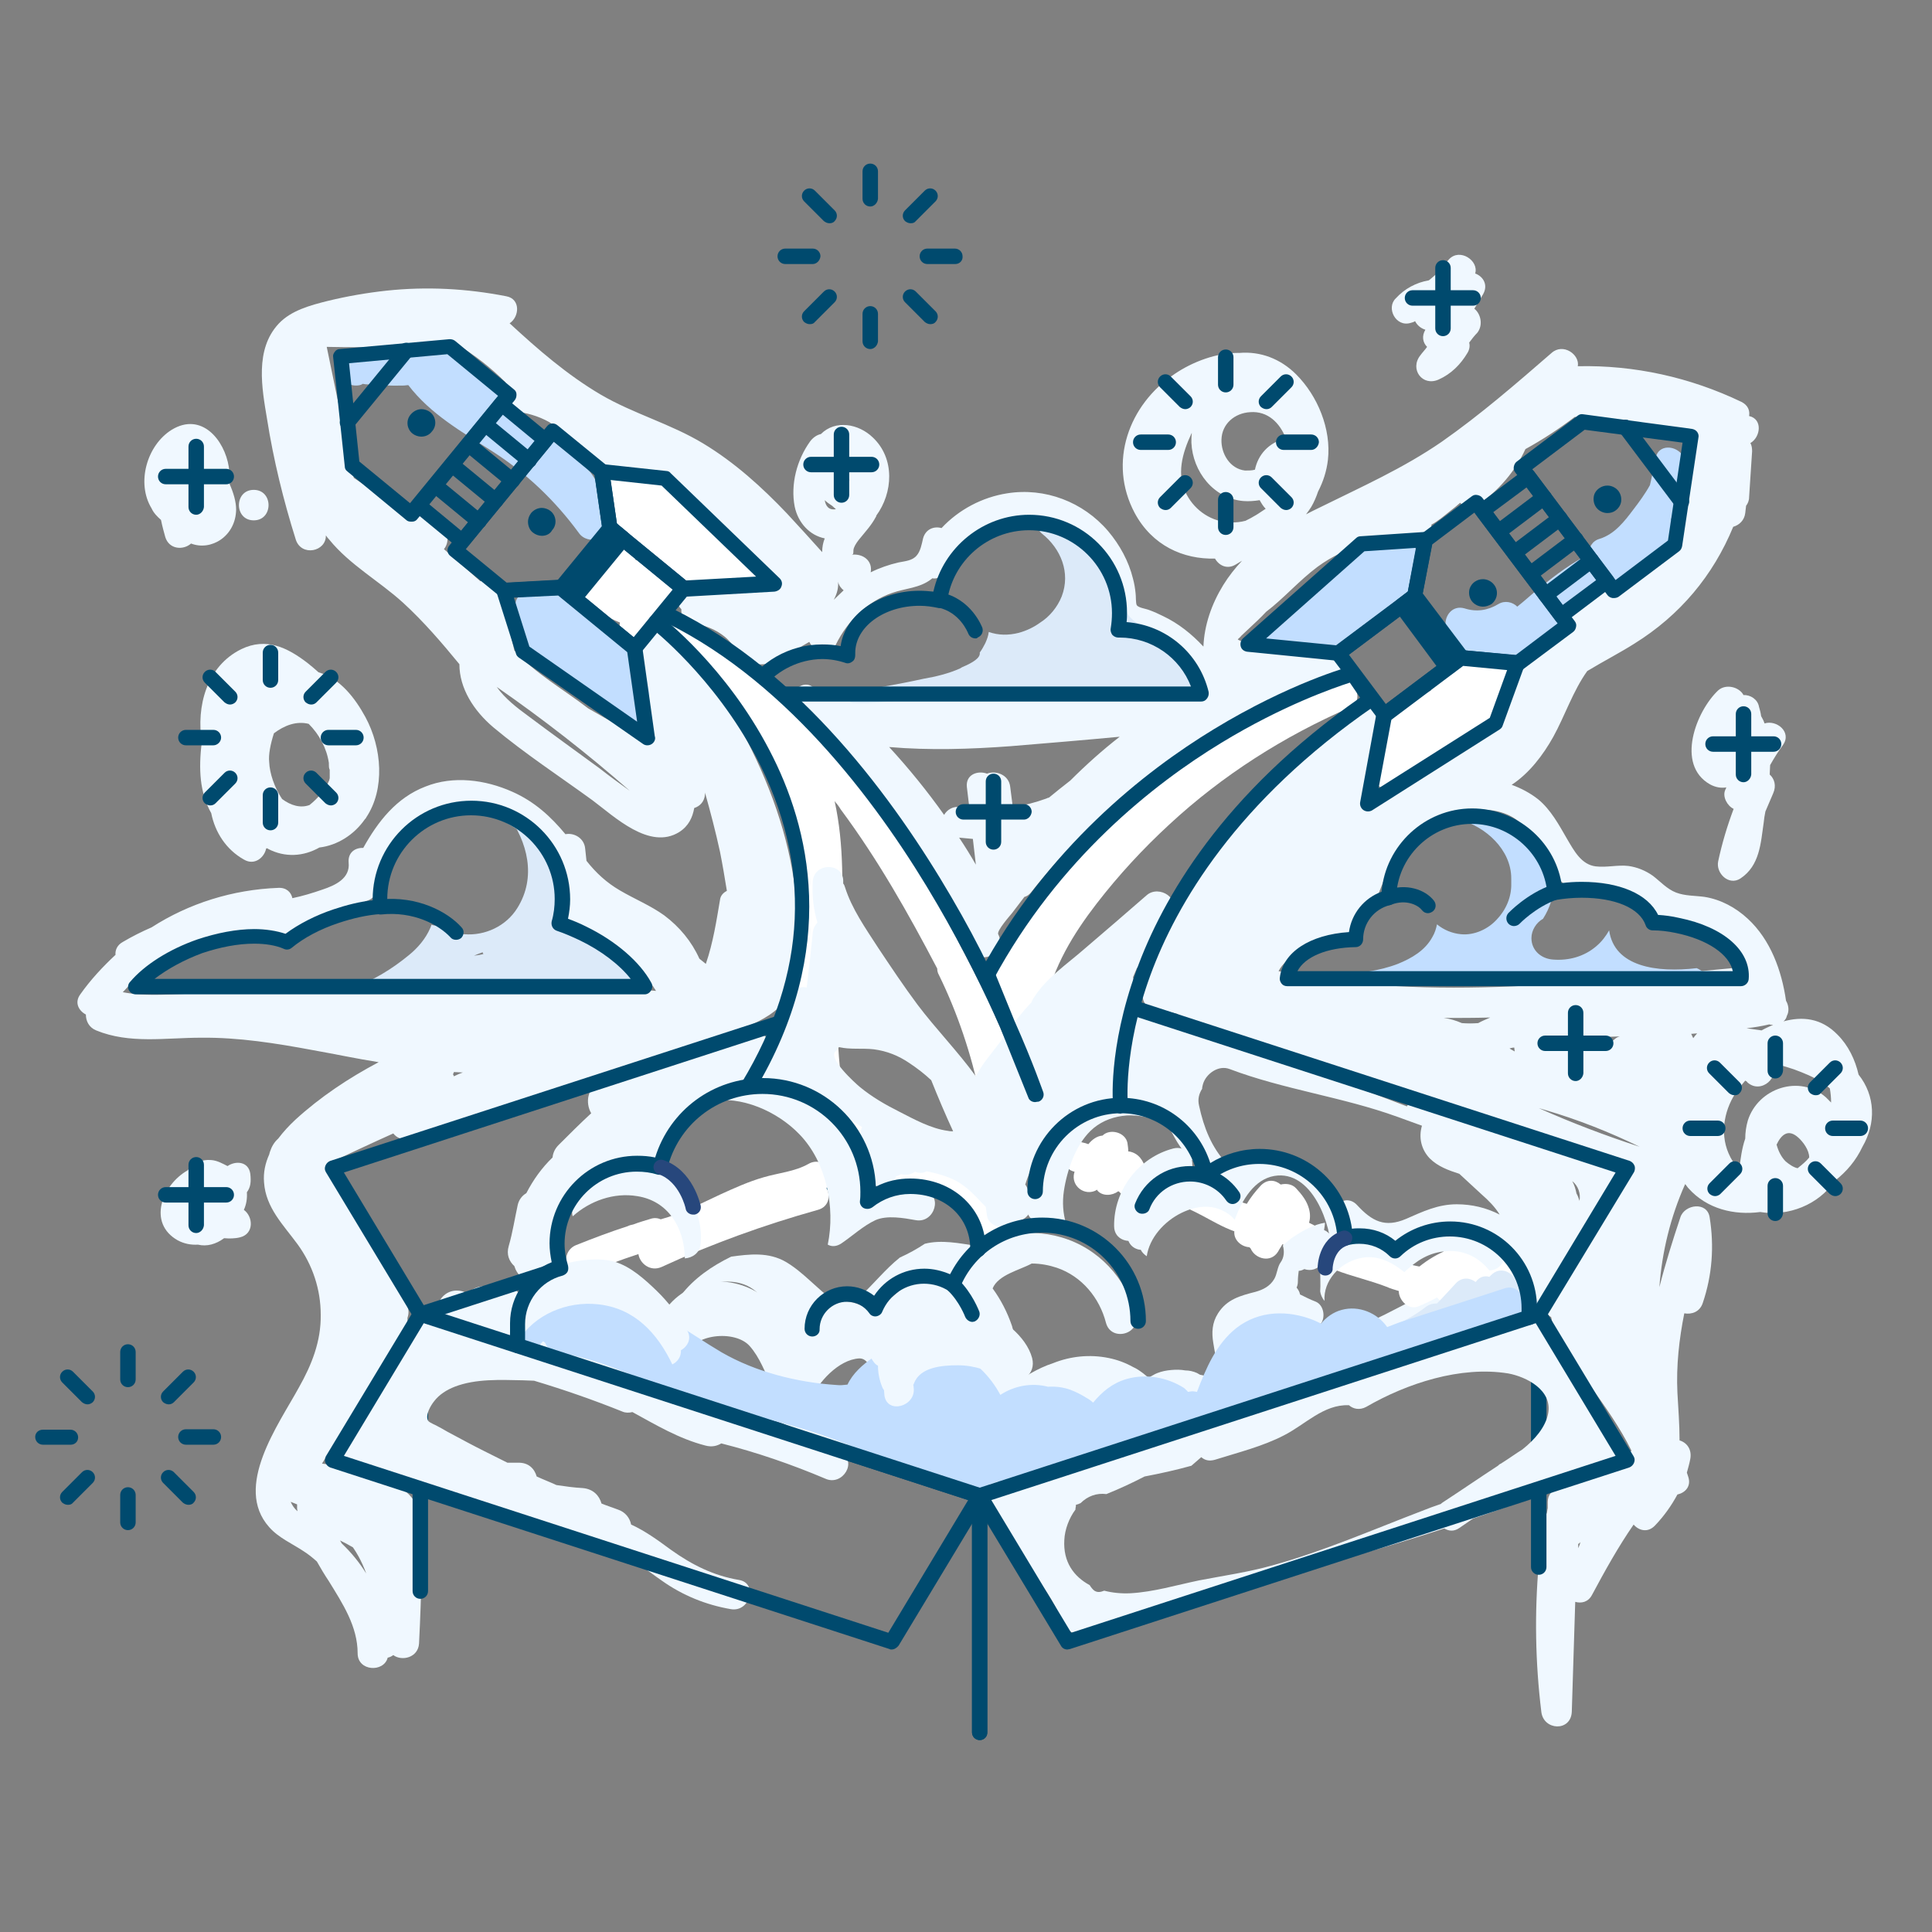 <?xml version="1.0" encoding="utf-8"?>
<!-- Generator: Adobe Illustrator 21.0.0, SVG Export Plug-In . SVG Version: 6.00 Build 0)  -->
<svg version="1.1" id="Layer_1" xmlns="http://www.w3.org/2000/svg" xmlns:xlink="http://www.w3.org/1999/xlink" x="0px" y="0px"
	 viewBox="0 0 450 450" style="enable-background:new 0 0 450 450;" xml:space="preserve">
<rect x="0" y="0" width="450" height="450" fill="#808080" stroke="none"/>
<style type="text/css">
	.Drop_x0020_Shadow{fill:none;}
	.Round_x0020_Corners_x0020_2_x0020_pt{fill:#FFFFFF;stroke:#231F20;stroke-miterlimit:10;}
	.Live_x0020_Reflect_x0020_X{fill:none;}
	.Bevel_x0020_Soft{fill:url(#SVGID_1_);}
	.Dusk{fill:#FFFFFF;}
	.Foliage_GS{fill:#FFDD00;}
	.Pompadour_GS{fill-rule:evenodd;clip-rule:evenodd;fill:#44ADE2;}
	.st0{fill:#FFFFFF;}
	.st1{fill:#C2DEFF;}
	.st2{fill:#004A6E;}
	.st3{fill:#F0F8FF;}
	.st4{fill:#DCEAF9;}
	.st5{fill:#27477C;}
</style>
<linearGradient id="SVGID_1_" gradientUnits="userSpaceOnUse" x1="0" y1="0" x2="0.707" y2="0.707">
	<stop  offset="0" style="stop-color:#DEDFE3"/>
	<stop  offset="0.178" style="stop-color:#DADBDF"/>
	<stop  offset="0.361" style="stop-color:#CECFD3"/>
	<stop  offset="0.546" style="stop-color:#B9BCBF"/>
	<stop  offset="0.732" style="stop-color:#9CA0A2"/>
	<stop  offset="0.918" style="stop-color:#787D7E"/>
	<stop  offset="1" style="stop-color:#656B6C"/>
</linearGradient>
<path class="st0" d="M158,136.6c-0.5-2.4-2.7-3.9-4.8-4.8c-1.2-0.5-2.5-0.8-3.7-1.1c-0.5-0.1-1-0.2-1.5-0.3c0.1-1.5-0.6-2.8-2.7-3.5
	c-3.5-1.2-5.8,2-5.4,5c-0.4,0.4-0.7,0.9-1,1.2c-0.4,0.5-0.5,1-0.5,1.5c-2.9,0.5-4.5,4.8-1.3,6.6c1.8,1,3.5,2,5.3,2.9
	c0.4,0.2,1.2,0.6,2,0.9c-0.4,1.8,0.5,4,2.5,4.3c2,0.3,4,0.3,5.5-1.3c0.8-0.9,1.1-2,1.1-3.2C155.8,142.5,158.8,140.2,158,136.6z"/>
<path class="st1" d="M141.2,121.5c-0.6-1.5-1.2-3.1-1.5-4.7c-0.3-1.4-0.3-2.8-0.7-4.2c-0.9-2.5-2.9-4.2-5-5.8
	c-5.4-4.1-10.6-8.4-15.5-13c-2.3-2.2-4.6-4.4-6.9-6.7c-1.9-2-3.8-4.4-6.5-5.3c-3-1-5.9,0.3-8.9,0.7c-3.7,0.5-7.5,0.1-11.1-0.1
	c-0.7,0-1.2,0.1-1.7,0.3c-0.2,0-0.3,0-0.5,0c-4.6,0-4.6,7.1,0,7.1c0.6,0,1.2-0.1,1.6-0.4c0.2,0,0.4,0.1,0.6,0.1
	c3,0.2,5.9,0.4,8.9,0.3c0.4,0,0.7-0.1,1.1-0.1c5.2,6.8,12.5,10.9,19.7,15.5c7.8,5,14.5,11.4,20,18.9
	C136.9,127.2,142.8,125.6,141.2,121.5z"/>
<path class="st0" d="M176.8,130c-4.6-4.8-9.4-9.4-14.5-13.7c-3.9-3.2-10-9.5-15.4-6.1c-0.1,0-0.1,0.1-0.2,0.1c-2.1-1-5.2,0-5.2,3.1
	c0,3.5,0.3,7,2.2,10c2,3.1,5.3,5,8.4,6.9c3.2,2,6.5,4.8,10.1,5.9c3.7,1.2,8.3,0.1,12.1-0.1C177.3,135.9,179,132.3,176.8,130z"/>
<path class="st1" d="M152.1,166.8c-0.8-6.7-0.8-14.4-6.2-19.2c-2.3-2-5.1-3.4-8-4.2c-0.3-0.1-0.6-0.2-0.8-0.2
	c-2.9-3.6-6.3-6-11.4-5.3c-0.4,0.1-0.8,0.2-1.1,0.4c-2.2-0.8-4.9,0.3-4.5,3.1c0.3,2.8,0.7,5.6,2.2,8.1c1.7,2.7,4.6,4.6,7.1,6.6
	c5.6,4.5,11.1,8.9,16.7,13.4C148.1,170.9,152.5,170.2,152.1,166.8z"/>
<path class="st1" d="M325.3,126.8c-0.7,0.5-2,0.1-2.9,0.1c-1.4,0-2.7,0.4-4,1c-2.9,1.5-5.2,4.2-7.5,6.3c-4.3,3.9-8.5,8.7-14.5,9.6
	c-4.5,0.7-2.6,7.5,1.9,6.8c1-0.1,1.9-0.4,2.9-0.7c0.8,1.2,2.5,1.8,3.9,1.4c1.2-0.3,2.4-0.7,3.5-1.1c0.7,0.6,1.5,1,2.4,1h1
	c0.9,0,1.9-0.4,2.5-1c0.6-0.6,1.1-1.6,1-2.5c0-0.1,0-0.2,0-0.3c4.6-2.3,8.9-5.2,12.8-8.6c1.4-1.2,1.4-2.7,0.7-3.9
	c0.7-1.3,1.2-2.7,1.5-4.2C331,128.1,328,124.9,325.3,126.8z"/>
<path class="st0" d="M348.6,153.8c-2.3,0-4.6,0.1-6.8,0.8c-0.1,0-0.3,0.1-0.4,0.2c-0.2,0-0.4,0.1-0.6,0.1c-2.1,0.7-4.1,1.6-5.9,2.9
	c-1.1,0.7-1.6,1.9-1.6,3c-0.7,0.4-1.4,0.8-2.2,1.3c-2.9,1.6-5.8,3.2-8.8,4.8c-2.9,1.5-1.9,5.1,0.4,6.2c-1.2,1.9-2,4.1-2.6,6.5
	c-1,3.9,4.4,6.2,6.5,2.7c0.9-1.5,2.1-2.7,3.4-3.6c0.5,0,1.1-0.1,1.6-0.4c1.6-0.8,3.2-1.7,4.6-2.7c1.6-0.6,3.3-1.2,4.8-1.9
	c6.7-2.8,8.4-9,11-15.3C352.9,156.1,350.7,153.7,348.6,153.8z"/>
<path class="st1" d="M392,106.2c-1.5-2.5-5.8-2.9-6.4,0.6c-0.4,2-0.8,4.1-1.3,6.2c-1.1,2-2.5,3.9-3.8,5.6c-2.1,2.8-4.4,5.8-7.9,6.9
	c-1.8,0.5-2.6,2.1-2.5,3.6c-4,2-7.6,4.7-11.1,7.5c-1.9,1.5-3.7,3.2-5.6,4.7c-1.1-1.1-2.9-1.5-4.4-0.6c-2.5,1.5-5.1,1.9-7.9,1
	c-2.8-0.8-4.6,1.7-4.4,3.9c-1.1,1.6-1.1,3.9,1.1,4.9c3.3,1.5,6.6,2.6,10.2,1.9c1.2,0.7,2.7,1,4.1,1c1.7,0,2.7-1,3.2-2.2
	c1.3-0.5,2.6-1.3,3.8-1.9c1.7-0.8,3.2-1.5,4.4-3c1.5-1.7,2.7-3.4,4.3-5c2-2,4.1-3.7,6.4-5.3c1.3,0.7,3,0.7,4.2-0.5
	c0.9-0.8,1.7-1.7,2.6-2.5c3-2.1,5.8-4.4,8.2-7.1c1.6-1.7,1.2-3.7,0-4.9c0.8-2.1,1.5-4.2,2-6.3c0.8-1.9,1.4-4,1.7-6.2
	C392.8,107.6,392.5,106.7,392,106.2z"/>
<path class="st2" d="M42.8,210.8c0.1,0,0.3-0.1,0.6-0.1c0,0,0,0,0,0C43.1,210.7,42.9,210.8,42.8,210.8z"/>
<path class="st3" d="M432.9,250.3c-0.8-3.5-2.4-6.8-4.9-9.3c-3.8-3.9-8.2-4.3-12.6-3.1c0.4-0.3,0.7-0.8,0.8-1.3
	c0.6-1.1,0.4-2.5-0.2-3.5c-1-7-3.6-14.2-8.9-19.1c-2.8-2.6-6.3-4.5-10.1-5.1c-2.2-0.3-4.5-0.2-6.6-1c-2.1-0.8-3.7-2.6-5.4-3.9
	c-1.7-1.2-3.6-2-5.7-2.3c-2.5-0.3-5,0.4-7.6,0.1c-3.4-0.4-5.1-3.7-6.7-6.4c-1.9-3.3-3.8-6.8-6.7-9.2c-1.9-1.5-4-2.6-6.2-3.4
	c4.1-2.7,7.3-6.9,9.7-11.2c2.7-4.9,4.6-10.7,7.9-15.3c3.8-2.3,7.7-4.3,11-6.4c10.6-6.6,18.3-15.8,23-27.2c1.4-0.4,2.6-1.5,2.8-3.2
	c0.1-0.6,0.1-1.1,0.2-1.7c0.4-0.5,0.7-1.2,0.7-2c0.2-3.6,0.5-7.1,0.7-10.7c0-0.7-0.1-1.4-0.4-1.9c2.4-1.4,2.9-5.6-0.3-6.3
	c0.2-1.2-0.2-2.5-1.8-3.3c-11.9-5.7-24.9-8.6-38.1-8.3c0.5-2.7-3.4-5.5-6.1-3.1c-8.3,7.2-16.6,14.4-25.6,20.7
	c-9,6.2-18.7,10.5-28.4,15.3c-1.1,0.5-2.2,1.1-3.2,1.6c0.4-0.5,0.8-1.1,1.2-1.7c0.7-1.2,1.2-2.4,1.6-3.6c1.2-2.3,2-4.8,2.3-7.4
	c0.8-7.2-2.4-14.9-7.4-19.9c-3.7-3.7-8.4-5.4-13.2-5c-5.3-0.1-11,2.1-15.1,4.9c-10.7,7.1-15.6,20.6-9.3,32.4
	c4.1,7.6,11.3,10.8,18.7,10.6c0.9,1.6,2.8,2.6,4.8,1.4c0.5-0.3,1-0.6,1.5-0.9c-1.6,1.7-3.1,3.6-4.4,5.7c-2.7,4.4-4.4,9.3-4.6,14.3
	c-2.7-2.9-5.8-5.4-9.4-7.1c-1-0.5-2.1-1-3.2-1.4c-0.7-0.3-2.4-0.5-2.9-1.1c-0.3-0.4-0.2-2.3-0.3-2.8c-0.1-1.1-0.3-2.3-0.6-3.4
	c-1-4.1-3.1-7.9-5.8-11.1c-5.8-6.8-14.7-10.2-23.5-8.8c-5.8,0.9-11.3,3.8-15.3,8.1c-1.7-0.5-3.7,0.2-4.3,2.4c-0.3,1.3-0.6,3-1.5,4
	c-1,1.2-2.7,1.3-4.2,1.6c-2.2,0.5-4.5,1.3-6.5,2.3c0.5-2.7-1.8-4.4-4.4-4.1c0.6-0.1,0.2-0.8,0.5-1.6c0.3-0.8,0.9-1.6,1.4-2.2
	c1.3-1.6,2.7-3.1,3.7-5c0.1-0.1,0.1-0.2,0.1-0.3c3.9-5.3,4.4-13.3-0.8-18.2c-3.3-3.2-8.7-4.2-12.1-0.8c-1,0.2-1.9,0.9-2.5,1.7
	c-3.1,4.3-4.6,10-3.6,15.2c0.8,3.8,3.5,6.7,7,7.4c-0.4,1-0.6,2-0.6,3.2c-2.7-3-5.4-6-8.2-9c-5.8-6.1-12.2-11.9-19.5-16.3
	c-7.6-4.6-16.2-6.9-23.9-11.4c-7.8-4.6-14.6-10.5-21.2-16.6c2.3-1.5,2.6-5.7-0.8-6.3c-9.2-1.8-18.5-2.3-27.9-1.3
	c-4.6,0.5-9.2,1.3-13.7,2.4c-4,1-8.5,2.2-11.4,5.3c-5.6,6-3.9,15-2.7,22.2c1.5,9.5,3.8,18.9,6.7,28.1c1.3,4,7.1,2.8,7-1
	c0.2,0.3,0.5,0.7,0.8,1c4.8,5.9,11.6,9.6,17.2,14.7c4.8,4.4,9,9.3,13.1,14.3c0,5.6,3.3,10.8,7.9,14.7c7.3,6.1,15.4,11.4,23.1,17
	c5.1,3.8,13.3,11.7,20.2,7.4c2.2-1.4,3.1-3.4,3.5-5.6c1.3-0.4,2.4-1.5,2.5-3.2c0-0.1,0-0.3,0-0.4c1.3,4.6,2.5,9.2,3.5,13.8
	c0.6,3,1.1,6,1.6,9.1c-0.8,0.4-1.5,1.1-1.6,2.1c-0.8,4.7-1.6,10-3.3,14.9c-0.5-0.4-1-0.8-1.5-1.2c-1.8-4-4.6-7.4-8.2-10.1
	c-3.2-2.3-6.9-3.8-10.3-5.8c-3.1-1.8-5.6-4.1-7.8-6.9c-0.1-0.9-0.2-1.9-0.3-2.8c-0.2-2.5-2.6-3.8-4.6-3.4c-3.4-4.1-7.2-7.6-12.4-9.9
	c-6.3-2.8-13.7-3.8-20.2-1.2c-6.8,2.6-11.1,8.2-14.5,14.3c-1.8-0.1-3.6,1-3.4,3.4c0.4,3.7-3.1,5.3-6.1,6.3c-2.3,0.8-4.6,1.5-7,2
	c-0.3-1.4-1.4-2.5-3.3-2.4c-10.6,0.4-20.8,3.6-29.5,9.2c-2.3,1-4.5,2.1-6.7,3.4c-1.3,0.7-1.8,1.9-1.7,3c-3,2.8-5.8,5.8-8.2,9.2
	c-1.4,1.9-0.4,3.8,1.3,4.7c0,1.5,0.7,3,2.4,3.7c7.8,3.2,16.2,1.7,24.4,1.7c8.8-0.1,17.5,1.3,26.1,2.9c5.1,0.9,10.2,2,15.3,2.8
	c-7,3.7-13.6,8.1-19.4,13.4c-1.4,1.3-2.8,2.8-4,4.4c-0.9,0.8-1.5,1.8-1.9,3c-0.1,0.2-0.1,0.4-0.2,0.7c-0.9,2-1.4,4.2-1.2,6.5
	c0.4,5.9,4.5,9.9,7.8,14.4c3.5,4.8,5.4,10.5,5.4,16.4c0.1,6.2-2.1,11.7-5.1,17c-4.7,8.6-15.3,23.1-6.9,32.5c2.2,2.5,5.3,3.8,8,5.6
	c1.1,0.7,2.1,1.5,3.1,2.4c0.9,1.6,1.8,3.1,2.8,4.6c3.2,5.2,6.7,10.5,6.7,16.8c0,4.2,6.1,4.5,7,1c0.5-0.1,0.9-0.3,1.3-0.6
	c2,1.5,5.8,0.6,6-2.7c0.3-5.9,0.5-11.7,0.6-17.6c0.1-4.9,1.1-11.4-1.8-15.7c-2.6-3.9-8.2-5.6-12.5-6.8c-2.9-0.9-5.9-1.4-8.9-1.8
	c6.5-10.6,13-21.2,19.4-31.9c0.4-0.7,0.6-1.3,0.5-2c0.3-0.9,0.4-1.9-0.1-2.9c-5.5-11.3-11.5-22.4-17.9-33.3
	c4.9-2.3,9.8-4.6,14.7-6.8c0.8,1,2,1.6,3.6,1.1c19.8-5.9,39.4-12.2,58.9-18.9c4.7-1.6,9.5-3.3,14.2-5c3.7-1.3,7.6-2.6,10.9-4.8
	c6.8-4.6,8.2-11.6,6.6-18.9c0.2-26.6-13.3-51.2-29.2-72.2c-1.9-2.5-5.6-1.5-6.6,0.6c-1.1,0.7-1.9,2.1-1.4,3.8
	c0.9,3.7,1.8,7.5,2.5,11.2c0.3,4.1,0.5,8.2,0.7,12.2c-5-2.6-10-5.3-14.8-8.1c-5.7-4.4-12.3-8.1-17.2-13.5c-0.7-3.1-1.5-6.2-2.2-9.4
	c0.1-0.6,0-1.3-0.5-1.9c-0.2-0.8-0.4-1.7-0.6-2.5c-0.6-2.4-2.8-3-4.6-2.3c-2.8-2.5-5.7-5-8.5-7.5c1.1-1.3,1.2-3.7-0.2-4.8
	c-2.5-2-5.4-3.5-8.6-4c-0.5-0.1-1.1-0.1-1.6,0c-3.3-2.8-6.9-5.4-10.6-7.8c-2.1-10.2-4.2-20.3-6.3-30.5c0.1,0,0.3,0,0.4,0
	c10,0.2,19.9,0,29.9-0.6c4.2,2.5,8,5.5,11.4,8.9c-2.5,1.4-1.9,6.4,1.9,6.7c2.9,0.3,5.7,1.1,8.2,2.5c0.4,0.3,0.8,0.5,1.2,0.8
	c0.1,0.9,0.7,1.7,1.8,2.2c4,1.8,6.1,6,10.4,7.5c3.2,1.1,6.6,0.7,9.9,0.7c0.6,0.3,1.2,0.7,1.8,1.1c1.7,1.2,3.3,2.6,4.9,4.1
	c2,3,4.7,5.5,7.6,7.8c3.4,3.5,7,6.8,11.3,9.3c0.3,0.2,0.7,0.3,1,0.4c0.9,0.9,1.9,1.7,2.9,2.4c-6.4,1.5-13,1.9-19.7,1.3
	c-3.6-0.4-4.3,4-2.3,6c-0.1,1.5,0.6,2.9,2.6,3.2c2.7,0.5,5.3,1.4,7.5,3.2c2.1,1.7,3.3,4.4,5.7,5.7c2.5,1.4,5,0.6,7.3-0.7
	c2.3-1.2,4.5-2.5,6.7-3.8c1.1,2.4,4.8,3.6,6.2,0.6c2.7-5.5,7.3-10,13.1-12c3.1-1.1,6.4-1.1,9.1-3.2c0.1-0.1,0.2-0.1,0.2-0.2
	c1.2,0.2,2.4-0.3,3.1-1.8c3.1-6.7,9.8-11.5,17.4-11.8c5.4-0.2,10.4,2.2,14,6c1.2,0,2.4,0.5,3.2,1.5c3.8,4.8,6.7,10.5,6.6,16.8
	c0,0.5-0.1,0.9-0.2,1.3c1.2,0.7,2.7,1.1,4.1,1.7c5.5,2.2,10.1,6.4,13,11.6c0,0,0,0,0,0c-0.1,0-0.1,0-0.2,0
	c-28.3,1.2-56.5,1.7-84.8,1.6c-0.1,0-0.2,0-0.3,0h0c0,0,0,0,0,0c-0.1,0-0.2,0-0.3,0c-0.6,0-1.1,0.2-1.6,0.5
	c-0.4-0.4-0.7-0.9-1.1-1.4c-2.8-3.6-7.8,1.5-5,5c6.1,7.7,13.5,14.6,20.5,21.9c0.1,0.3,0.3,0.6,0.5,0.9c7.3,9.3,13.7,19.3,19.1,29.8
	c0.1,0.3,0.3,0.5,0.5,0.7c0.1,0.7,0.4,1.5,0.8,2.2c2.1,4,8.2,0.5,6.1-3.6c-0.4-0.8,2.8-4.4,3.2-4.9c1-1.3,1.9-2.5,2.9-3.8
	c0.5-0.1,1.1-0.5,1.5-1c18.4-23.3,43.3-40.8,71.6-50c4.3-1.4,2.5-8.3-1.9-6.8c-0.3,0.1-0.7,0.2-1,0.3c-0.5-0.2-1-0.4-1.7-0.3
	c-5.5,0.3-11.3,0.7-16.6-1.2c-0.7-0.2-1.3-0.5-1.9-0.8c-0.1,0-0.2-0.1-0.3-0.2c0.3-0.3,0.6-0.5,0.8-0.8l1.7-1.6
	c1.4-1.3,2.8-2.6,4.1-4c4.2-3.2,7.7-7.3,12-10.5c6.7-4.9,14.9-7,23.1-6.4c2.3,0.2,3.5-1.6,3.4-3.4c1.5-0.8,2.9-2,4.4-3.2
	c0.8-0.6,1.5-1.2,2.3-1.9c1,1.2,2.6,1.7,4.2,0.5c4.8-3.4,8.6-7.8,11-13c4-2.2,7.8-4.7,11.5-7.5c8.8,1.4,17.6,2.7,26.4,4.1
	c-2.1,8.9-3.7,17.9-4.8,27l-12.1,9.8c-0.5-1.1-1.5-1.9-3.1-1.9c-2.3,0-3.4,1.7-3.4,3.5c-1.5,1.1-2.9,2.2-4.2,3.4
	c-0.9,0.8-1.2,2.1-0.9,3.3c-3.8,1.8-7.4,3.8-10.1,7.1c-2.8,3.4-4,7.6-5.7,11.6c-0.7,1.2-1.3,2.5-1.9,3.8c-0.1,0.1-0.1,0.2-0.2,0.4
	c-6.4,3.7-12.7,7.4-19.1,11.2c-1,0.6-2,1.1-3,1.7c-0.9,0-1.7,0.3-2.5,1.1c-0.2,0.3-0.5,0.5-0.7,0.8c-1,0.6-2,1.2-3,1.8
	c1-6.1,2.4-12.1,4.3-18c1.2-3.7-3.4-5.5-5.9-3.5c-10.5,8.5-21.1,17.1-30,27.2c-8,9.1-15.9,20.3-18.3,32.4c-0.9,1.6-1.7,3.2-2.6,4.9
	c-0.7,1.4-0.5,2.7,0.2,3.7c0.2,1.2,1,2.2,2.5,2.5c1.8,0.3,3.6,0.7,5.4,1.1c4.4,2.7,9.7,3.8,14.9,5c1.4,0.6,2.7,1.1,4,1.7l15.8,7.2
	c1.5,0.7,3,0.3,4-0.6c0.1,0.1,0.3,0.1,0.4,0.2c10.6,3.8,21.3,7.6,31.9,11.4c1.3,0.5,2.4,0.2,3.1-0.5c10,5,20.4,9.2,31.1,12.6
	c-5.7,10.1-12,19.9-19,29.2c-1.4,1.8-0.5,3.6,1,4.5c0.9,5.9,6,11.6,9.2,16.1c3.4,4.8,6.9,9.7,9.5,15c-0.1,0.1-0.2,0.2-0.4,0.3
	c-0.4,0.4-0.8,0.8-1.3,1.2c-2.5-0.2-4.8,0.2-7.2,1.2c-2.5,1.1-5.8,2.6-7.6,4.7c-0.4,0.5-0.7,0.9-0.9,1.4c-1.1,0.5-2.1,1.5-2.1,3.1
	c0,0.5,0,1,0,1.5c-0.1,0.3-0.1,0.7-0.2,1c0,0,0,0,0,0.1c-2,3.5-2.1,7.8-1.9,11.9c-1,11.5-0.8,22.9,0.6,34.4c0.5,4.4,6.9,4.7,7.1,0
	c0.3-8.5,0.5-17.1,0.8-25.6c1.4,0.4,3,0.1,3.9-1.6c3-5.6,6.1-11.2,9.7-16.4c1.2,1.4,3.3,2,5,0.2c2.1-2.2,3.8-4.6,5.2-7.2
	c1.8-0.4,3.3-1.9,2.5-4.2c-0.1-0.3-0.2-0.6-0.3-0.9c0.3-1.1,0.6-2.1,0.8-3.2c0.4-2.2-0.8-3.8-2.5-4.3c0-3.7-0.3-7.5-0.5-11.1
	c-0.3-6.3,0.4-12.5,1.6-18.5c1.7,0.3,3.6-0.3,4.3-2.4c2.2-6.5,2.7-13.2,1.6-20c-0.6-3.7-5.8-3-6.8,0c-1.8,5.4-3.5,10.8-4.9,16.3
	c0.6-8.2,2.6-16.4,6-24c0.3,0.3,0.5,0.7,0.8,1c4.3,4.8,10.6,6.3,16.7,5.5c6.5,1.1,13.6-1.7,17.3-7.2c0,0,0-0.1,0.1-0.1
	c2.7-2.1,4.9-4.7,6.4-7.9C437,261.6,436.8,255.2,432.9,250.3z M67.7,349.8c0.5,0.2,1,0.4,1.5,0.6c0,0.3,0,0.7,0,1
	c0,0.2,0.1,0.4,0.1,0.6C68.6,351.4,68.1,350.7,67.7,349.8z M82.2,360.4c0.5,0.7,0.9,1.4,1.3,2.1c0.7,1.3,1.3,2.6,1.8,4
	c-1.6-2.6-3.5-4.9-5.7-7c-0.1-0.2-0.3-0.5-0.4-0.7C80.2,359.3,81.2,359.8,82.2,360.4z M105.7,250.7c0-0.2-0.1-0.3-0.2-0.5
	c0.1-0.1,0.1-0.2,0.1-0.2c0.1-0.1,0.1-0.2,0.1-0.3c0.7,0,1.4,0.1,2.1,0.1C107.2,250,106.5,250.3,105.7,250.7z M55.6,229.9
	c-0.5-0.3-1.1-0.5-1.9-0.5c-1.4,0-2.3,0.7-2.9,1.6c0,0,0,0,0,0.1c-2.7,0.1-5.4,0.2-8.1,0.4c-4.8,0.2-9.5,0.5-14.1-0.4
	c2.9-3.2,6.2-6,9.8-8.3c9.5-4.2,20-5.8,30.3-4.4c1.9,0.3,3.8-0.5,4.4-2.5c0-0.1,0-0.1,0-0.2c4.4-1.2,9-2.9,12-5.8
	c1.7-0.3,2.7-1.7,2.8-3.2c0.2-0.2,0.4-0.5,0.5-0.8c3.6-7.1,7.8-15.5,16.5-16.8c7.3-1.1,14.9,2.5,19.8,7.7c1.3,1.4,2.5,2.9,3.6,4.4
	c0,4,0.3,8,1.3,11.8c1.1,4.4,4.2,5.1,8,6.4c6,2.1,11.9,5.9,15.2,11.4C120.5,227.5,87.9,234.1,55.6,229.9z M146.7,184.2
	c-2.4-1.7-4.7-3.4-7-5.2c-5.6-4.1-11.3-8.2-16.9-12.4c-2.2-1.6-5.2-3.9-7.1-6.6C126.5,167.5,136.9,175.6,146.7,184.2z M192.1,116.5
	c0.5,0.5,1.1,0.9,1.7,1.3c0.3,0.3,0.6,0.5,0.9,0.8C193,118.9,192.3,117.8,192.1,116.5z M194.2,139.7c0.1-0.2,0.2-0.4,0.3-0.6
	c0.6-1.3,0.8-2.5,0.7-3.6c0.2,0.9,0.7,1.5,1.3,2C195.8,138.2,195,138.9,194.2,139.7z M196.9,110.8c0,0,0.1-0.1,0.1-0.1
	c0.2,0.2,0.4,0.3,0.5,0.5c0.2,0.3,0.3,0.6,0.4,0.8C197.5,111.5,197.2,111.1,196.9,110.8z M223.4,195.1c1.1,0.1,2.1,0.2,3.2,0.3
	c0.2,2,0.5,4,0.7,6C226.1,199.3,224.8,197.2,223.4,195.1z M249.3,181.8c-1.7,1.3-3.4,2.7-5,4c-0.2,0-0.4,0.1-0.6,0.2
	c-2.5,0.9-5.1,1.6-7.8,2c-0.2-1.6-0.4-3.2-0.6-4.7c-0.3-2.9-3.4-3.9-5.4-3.1c-2.2-0.8-5,0.2-4.7,3.1c0.2,1.7,0.4,3.4,0.6,5
	c-0.7-0.1-1.4-0.2-2.1-0.3c-1.7-0.3-3.1,0.6-3.8,1.8c-3.9-5.5-8.2-10.8-12.8-15.8c9.4,0.8,18.9,0.5,28.3-0.2
	c8.5-0.7,16.9-1.4,25.4-2.2C256.8,174.7,252.9,178.2,249.3,181.8z M292.5,120c-0.8,0.5-1.6,0.9-2.4,1.3c-1.1,0.3-2.2,0.4-3.4,0.4
	c-4.4-0.1-8.3-2.7-10.3-6.5c-2.5-4.6-1-9.7,1.1-14.2c0,0,0-0.1,0.1-0.1c-0.1,0.7-0.1,1.4-0.1,2.2c0.3,6.8,5.2,13,12.1,13.6
	c1.3,0.1,2.5,0,3.8-0.2c0.4,0.7,0.8,1.4,1.4,2C294,119,293.2,119.6,292.5,120z M292.3,109.4c-0.7,0.2-1.5,0.2-2.3,0.2
	c-3.5-0.4-5.6-3.9-5.5-7.2c0.1-3.7,3.1-6.2,6.7-6.4c4.1-0.3,6.9,2.5,8.3,6.1C295.4,103.1,293,106,292.3,109.4z M367.6,360.6
	c0-0.3,0-0.6,0-1c0.1,0,0.1-0.1,0.2-0.1c0.1-0.1,0.2-0.2,0.3-0.3C368,359.7,367.8,360.1,367.6,360.6z M412.1,238.6
	c0.3,0.1,0.6,0.1,0.9,0.1c-0.9,0.4-1.8,0.8-2.7,1.3c-1.2-0.2-2.3-0.3-3.5-0.5C408.6,239.3,410.4,239,412.1,238.6z M344.3,238.3
	c-1.3,0.1-2.5,0.1-3.8,0c-1.4-0.6-2.7-1-4.2-1.2c3.6,0,7.2,0,10.8-0.1C346.2,237.4,345.2,237.8,344.3,238.3z M351.6,244.2
	c0.4-0.1,0.7-0.2,1.1-0.2c0,0.3,0.1,0.6,0.1,0.9C352.5,244.7,352,244.5,351.6,244.2z M358.4,258.1c0.6,0.2,1.1,0.3,1.7,0.5
	c7.5,2.2,14.8,5.1,21.8,8.5C373.9,264.5,366,261.5,358.4,258.1z M374.6,241.5c0.9,0,1.8-0.1,2.7-0.1c-0.5,0.1-1,0.4-1.5,0.9
	c-0.2,0.1-0.3,0.3-0.5,0.4C375.2,242.2,374.9,241.8,374.6,241.5z M297.8,226.2c0.9-1.7,2.4-3.1,4.4-4c4.5-2,9.5-2.4,13.4-5.7
	c3.6-3.1,5.2-7.6,6.9-11.9c0.9-2.4,2.1-4.8,3.4-7c5.7-4.6,12.2-9.2,19.8-9c3.6,0.1,7.1,1.3,9.4,4.1c2.1,2.4,3.4,5.4,5,8.1
	c1.6,2.5,3.5,5,6.2,6.5c3.8,2.1,7.5,1,11.6,1.3c3.7,0.2,6.1,4.1,9.4,5.5c3.6,1.6,7.7,0.9,11.3,2.4c3.8,1.6,6.4,4.9,8.1,8.7
	C370.6,228.5,333.8,233.7,297.8,226.2z M394.4,241.8c-0.2-0.3-0.3-0.7-0.5-1c0.5,0,0.9-0.1,1.4-0.1
	C394.9,241.1,394.7,241.4,394.4,241.8z M418.7,272.1c-1-0.2-2.1-1-2.8-1.6c-1-1-1.7-2.4-2.1-3.9c1.1-2.3,2.7-3.8,5.1-1.6
	c1.1,1,2.5,2.9,2.5,4.6C420.7,270.5,419.7,271.3,418.7,272.1z M426.5,256.8c-0.4-0.4-0.8-0.8-1.2-1.2c-6.1-5.4-15.8-2.2-18.2,5.4
	c-0.4,1.4-0.6,2.8-0.6,4.2c-0.8,2.3-1.1,4.8-1.4,7.2c-1.1-1.1-1.9-2.4-2.5-3.8c-2.1-4.9-0.9-10.6,2.2-14.8c0.5-0.7,1.1-1.4,1.7-2.1
	c0.2,0.1,0.4,0.2,0.5,0.4c3.2,2.9,7.9-1.4,5.5-4.5c2.4,0.5,4.8,1.2,7,2.1c2.3,0.9,4.8,2.1,6.7,3.8
	C426.4,254.6,426.5,255.7,426.5,256.8z"/>
<path class="st3" d="M406.1,161.9c-1-1.9-4.1-2.7-5.9-1.1c-5.1,4.8-10,17.3-1.9,21.9c1.3,0.7,2.6,0.9,3.8,0.7
	c-0.1,0.2-0.2,0.5-0.3,0.7c-0.6,1.5,0.5,3.6,2,4.3c-1.5,4-2.7,8-3.6,12.2c-0.6,2.8,2.5,5.8,5.2,4c4.5-3,4.7-8.2,5.4-13
	c0.1-0.9,0.2-1.7,0.4-2.6c0.6-1.4,1.2-2.8,1.8-4.2c0.8-1.8,0.3-3.4-0.8-4.4c0-0.7,0.1-1.5,0.1-2.2c0.9-1.6,1.9-3.2,3-4.7
	c2.1-3-1.5-5.9-4.3-5c-0.2-0.6-0.5-1.2-0.8-1.7c-0.1-0.8-0.3-1.5-0.5-2.2C409.4,162.9,407.7,161.8,406.1,161.9z"/>
<path class="st3" d="M328.6,75.2c0.4-0.1,0.7-0.2,1-0.4c0.5,1,1.4,1.7,2.4,2c0,0,0,0,0,0c-0.9,1.5-0.6,3,0.4,4
	c-0.5,0.7-1.1,1.3-1.6,2c-2.5,3.2,0.5,7.3,4.3,5.6c2.9-1.3,5.1-3.5,6.7-6.2c0.5-0.8,0.6-1.7,0.4-2.4c0.6-0.8,1.2-1.6,1.9-2.3
	c1.4-1.8,0.8-4.4-0.7-5.6c0.7-1.1,1.3-2.2,2-3.3c1.3-2.2,0.1-4.2-1.8-4.9c0.9-3-3.6-6-6.1-3.3c-0.9,1-1.8,2-2.6,3.1
	c-0.7,0.6-1.3,1.2-2.1,1.8c-2.9,0.5-5.6,1.9-7.7,4.2C322.8,71.7,325.1,76.3,328.6,75.2z"/>
<path class="st3" d="M46.8,181.7c0.3,2.7,1.1,5.4,2.4,7.7c0.9,4.5,3.5,8.5,7.6,10.8c2.5,1.5,4.8-0.5,5.2-2.6c0.1,0,0.2,0,0.3,0
	c0,0,0.1,0,0.1,0.1c4,2.1,8.3,1.8,12-0.3c4.2-0.5,8.1-3,10.6-6.6c0.1-0.1,0.1-0.1,0.2-0.2c0-0.1,0.1-0.1,0.1-0.2
	c4.4-6.6,3.7-16.2-0.2-23.4c-2.4-4.4-5.9-9-10.9-10.4c-0.9-0.8-1.7-1.5-2.6-2.2c-4.7-3.6-9.6-6-15.4-3.2c-8.1,4-10.5,13.3-9.2,21.7
	C46.6,176,46.5,179,46.8,181.7z M63.8,170.8c2.5-1.9,5.3-2.9,8.1-2.2c2.5,2.5,4.2,5.7,4.7,9.1c0,0.1,0,0.2,0,0.3
	c0,0.5,0,0.9,0.2,1.3c0,0.6,0,1.3,0,1.9c0,0.2-0.1,0.3-0.1,0.5c-0.9,2.2-2.6,4.2-4.6,5.8c-2.1,0.8-4.4,0.1-6.4-1.4
	c-1.8-2.7-2.9-6-3-8.6C62.5,175.8,63,173.3,63.8,170.8z"/>
<path class="st3" d="M59.1,121.2c4.6,0,4.6-7.1,0-7.1C54.5,114.1,54.5,121.2,59.1,121.2z"/>
<path class="st3" d="M37.5,121.1c0.3,1.5,0.7,2.9,1,4c0.9,2.9,4.2,3.1,6,1.5c4.7,1.8,10.4-1.7,10.5-7.9c0-1.8-0.6-3.9-1.5-5.9
	c0-0.1,0-0.2,0-0.3c0-1.4-0.1-2.7-0.2-3.7c-1-6.4-6.4-12.9-13.3-8.7c-5.8,3.6-8.3,12.4-4.7,18.3C35.8,119.5,36.6,120.3,37.5,121.1z"
	/>
<path class="st3" d="M58.3,273.4c-0.4-2.9-3.4-3.1-5.3-1.8c-1.2-0.6-2.4-1.3-3.8-1.4c-2.2-0.2-4.1,0.7-5.5,2.4
	c-6,3.4-9.4,12.3-2.3,16.3c1.5,0.8,3.1,1.1,4.7,1c2.1,0.5,4.2-0.1,6.1-1.5c1.2,0.1,2.5,0.1,3.7-0.2c3.3-0.8,3.1-4.8,0.9-6.4
	c0.6-1.3,0.8-2.7,0.7-4.1C58.4,276.5,58.5,275.2,58.3,273.4z"/>
<path class="st2" d="M228.2,405.3c-1,0-1.8-0.8-1.8-1.8v-55.1c0-0.8,0.5-1.4,1.2-1.7l130.3-42.3c0.5-0.2,1.1-0.1,1.6,0.3
	c0.5,0.3,0.7,0.9,0.7,1.4V365c0,1-0.8,1.8-1.8,1.8c-1,0-1.8-0.8-1.8-1.8v-56.5L230,349.7v53.8C230,404.5,229.2,405.3,228.2,405.3z"
	/>
<path class="st2" d="M228.2,405.3c-1,0-1.8-0.8-1.8-1.8v-53.8L99.7,308.5v62.1c0,1-0.8,1.8-1.8,1.8c-1,0-1.8-0.8-1.8-1.8v-64.5
	c0-0.6,0.3-1.1,0.7-1.4c0.5-0.3,1.1-0.4,1.6-0.3l130.3,42.3c0.7,0.2,1.2,0.9,1.2,1.7v55.1C230,404.5,229.2,405.3,228.2,405.3z"/>
<path class="st3" d="M376.9,336.5c-0.2-0.8-0.8-1.7-1.5-2.3c-2.5-4.4-5-8.8-7.5-13.3c-1.5-2.7-3-5.3-4.5-8c-1.3-2.3-2.5-5.1-4.8-6.6
	c-0.2-0.1-0.4-0.3-0.6-0.4c0.6-0.4,1.2-0.9,1.7-1.7c4.9-8.5,9.8-17,14.7-25.4c4.6-0.3,6.1-7.8,0.8-9.3c-8.4-2.4-16.7-4.7-25.1-7.1
	c-1-0.3-2-0.2-2.8,0c-4.5-2-9.1-3.9-13.3-6.5c-2.6-1.7-5.2-0.3-6.3,1.8c-7.5-2.9-15.1-5.7-22.7-8.5c-5.6-2-12.2-5.3-18.5-5.5
	c0,0,0,0,0,0c-2.2-1.5-5.1-2.8-8.1-3.5c-2.6-1.4-5-2.9-7.2-4.8c-2.7-2.2-6.8-1.6-7.9,2.1c-1.5,5.1-2.4,10.2-2.8,15.5
	c-0.3,3.8,3.2,5.2,6.1,4.3c0.3,0.2,0.5,0.4,0.8,0.6c1.2,0.8,2.6,1.1,3.5,2.2c0.9,1,1.4,2.4,2,3.6c1.7,3.2,3.6,6.4,7.1,7.9
	c1.9,0.9,4.1,0.5,5.6-0.7c-3.4-3.7-5.2-8.2-6.3-13.3c-0.4-1.6,0-2.9,0.7-4c0-0.4,0.1-0.7,0.2-1.1c0.7-2.4,3.6-4.5,6.2-3.5
	c12.7,4.8,26.3,6.5,39,11.1c1.9,0.7,3.9,1.4,5.8,2.1c-0.8,2.7-0.2,5.5,1.8,7.6c1.9,1.9,4.4,2.8,6.9,3.6c1.7,1.6,3.5,3.2,5.2,4.8
	c1.6,1.4,3.1,2.9,4.2,4.7c-3.1-1.6-6.5-2.4-10-2.4c-4.4,0-7.9,1.7-11.8,3.4c-4.9,2.1-7.9,0.6-11.4-3.2c-3.1-3.4-8.1,1.7-5,5
	c2.8,3,6.2,5.7,10.4,6.3c4.5,0.6,8.3-1.6,12.3-3.3c6.9-2.8,14.7-0.2,18.3,6.4c0.5,1,1.4,1.5,2.4,1.6c-0.4,0.5-0.9,1-1.3,1.4
	c-0.6,0.6-1.2,1-1.8,1.3c-1.2,2.1-0.5,4.1,0.8,5.5c-3.5,0.4-7.3,1.9-10.3,2.9c-5.4,1.7-10.7,3.6-16,5.6c-19.8,7.4-39.7,17-60.6,21.1
	c-0.6,0-1.2,0.1-1.9,0.3c-1.2,0.2-2.5,0.4-3.7,0.6c-1.4,0.2-2.5,1.3-3,2.6c-2.8,1.2-5.7,2.2-8.7,3.2c-4.3,1.4-8.2,3.4-11.9,5.9
	c-3.5-1.5-8.4,2.5-6,6.8c2.4,4.4,6.4,7.7,9.6,11.5c3,3.6,5.8,7.5,7.5,11.9c0.9,2.4,3.2,4,5.8,3.3c0.4-0.1,0.8-0.3,1.2-0.5
	c2.3,0.3,4.7-0.1,7.1-1.1c14-5.5,28.2-10.1,42.7-14c0.6,0.1,1.2,0,1.9-0.1c10.3-2.6,20.4-5.6,30.5-8.9c1,0.6,2.2,0.8,3.5-0.1
	l3.2-2.2c9.3-3.1,18.5-6.6,27.6-10.2c3.5,1.8,8.6-2.1,6.4-6.4C377,336.9,377,336.7,376.9,336.5z M367.9,279.7
	c-0.2-0.6-0.4-1.2-0.7-1.7c-0.2-1-0.5-2-1-2.9C367.6,276.2,368.2,278,367.9,279.7z M360.6,329.2c-0.6,3.2-3.1,6.1-6,8.4
	c-1.6,1-3.1,2.1-4.7,3.1c-0.1,0.1-0.2,0.1-0.3,0.2c-0.3,0.1-0.5,0.3-0.7,0.5c-4.3,2.8-8.5,5.7-12.8,8.5c-0.2,0.1-0.4,0.3-0.5,0.4
	c-1.5,0.5-3.1,1.1-4.6,1.7c-11.5,4.4-22.7,9.3-34.6,12.6c-5.7,1.6-11.4,2.4-17.1,3.5c-5.3,1.1-10.6,2.7-16,3
	c-2.1,0.1-4.2-0.1-6.1-0.6c-0.8,0.3-1.5,0.5-2.3,0c-0.4-0.3-0.8-0.8-1.1-1.3c-3.7-2-6.2-5.4-5.9-10.5c0.1-2.4,1.1-5.1,2.6-7.1
	c0-0.1,0-0.2,0-0.3c0.1-0.3,0.1-0.5,0.1-0.8c0.4-0.1,0.7-0.2,1.1-0.4c1.6-1.6,3.7-2.4,6-2.1c3-1.2,6-2.6,8.9-4.1
	c3.7-0.7,7.3-1.5,10.9-2.5c0.8-0.7,1.5-1.3,2.3-2c0.8,0.7,1.8,1,3.2,0.6c5.4-1.7,11.1-3.1,16.1-5.7c4.9-2.5,9.2-7.2,15-7
	c0,0,0.1,0,0.1,0c1,0.9,2.5,1.2,4,0.4c9.5-5.5,22-9.6,33.1-7.8C355.6,320.7,361.6,323.8,360.6,329.2z"/>
<path class="st3" d="M172.2,241.7c-0.6,0.7-1.2,1.3-1.8,1.8c-1-0.8-2.3-1.1-4-0.5c-8.7,3-17.5,6-26.2,8.9c-3.5,1.2-3.9,5-2.5,7.4
	c-2.6,2.4-5.1,4.9-7.6,7.4c-0.9,0.9-1.3,1.9-1.4,2.9c-2.5,2.4-4.5,5.2-6.1,8.3c-1,0.6-1.7,1.5-2,2.7c-0.7,3.2-1.2,6.5-2.1,9.6
	c-0.6,2,0.1,3.6,1.3,4.7c0.6,2,2.2,3.5,4.5,3.5c2.4,0,5-2.2,4.7-4.7c-0.6-6.8,1.6-13.3,6.7-17.9c2.2-2,4.9-3.4,7.7-4.3
	c3.2-0.9,6.9-0.3,9.9-1.6c3.2-1.4,3.8-4.3,5.6-6.9c1.4-2,3.5-3.4,5.6-4.7c5-3,10.4-5.4,14.2-10C182.8,243.8,176.1,237.1,172.2,241.7
	z"/>
<path class="st3" d="M195.7,338.4c-8.6-3.7-17.4-6.8-26.4-9.1c-0.5-0.7-1.4-1.3-2.5-1.6c-8.8-2.3-16.1-8.1-24.4-11.7
	c-5.2-2.2-10.9-3.4-16.7-3.9c-1.5-0.4-2.9-0.8-4.4-1.2c-0.1-2.4-0.1-4.8,0.1-7.2c0.2-4-4.4-5.6-7.4-3.9c-1.7-0.5-3.7,0-5.1,1.5
	c-0.8-0.5-1.6-0.7-2.5-0.7c-2.7,0-4.5,2.2-4.7,4.7c0,0.5-0.1,1,0,1.6c-1.8-0.1-3.5,0.1-5.2,1.1c-2.8,1.7-4.3,5.3-5.9,8.1
	c-3.9,6.7-7.7,13.5-11.6,20.2c-2.6,4.5,3,8.7,6.6,6.4c5.3,2.4,11.2,2.5,16.7,4.1c0.2,0.1,0.5,0.1,0.7,0.2c7.5,3.9,15.5,6.6,23.9,8
	c3.8,1.6,7.7,3.2,11.6,4.6c0.4,0.3,0.9,0.6,1.6,0.7c0.3,0,0.5,0.1,0.8,0.2c0.2,0.1,0.3,0.1,0.5,0.2c0.4,0.1,0.8,0.2,1.1,0.3
	c4.4,1.5,7.9,4.6,11.7,7.2c4.8,3.4,10.2,5.6,16,6.6c4.5,0.8,6.4-6.1,1.9-6.8c-5.9-1-10.9-3.5-15.8-7c-3-2.2-6-4.4-9.3-5.9
	c-0.3-1.5-1.3-2.9-3.1-3.5c-1.3-0.5-2.6-0.9-3.8-1.4c-0.5-1.8-1.9-3.4-4.4-3.6c-2-0.1-4.1-0.4-6.1-0.7c-1.5-0.7-3.1-1.3-4.6-2
	c-0.5-1.8-1.9-3.3-4.4-3.2c-0.8,0-1.6,0-2.4,0c-1.8-0.9-3.6-1.8-5.4-2.7c-2.6-1.3-5.2-2.7-7.8-4.1c-1-0.5-1.9-1.1-2.9-1.6
	c-0.4-0.3-2.1-0.9-2.4-1.4c-0.7-1.3,0.6-3.5,1.4-4.5c1.2-1.6,3-2.7,4.8-3.4c4.9-1.9,10.7-1.6,15.9-1.5c0.9,0,1.7,0.1,2.6,0.1
	c7,2.1,13.9,4.5,20.6,7.2c0.7,0.3,1.5,0.3,2.3,0.1c5.5,3,10.8,6.2,17,7.8c1.5,0.4,2.7,0.1,3.7-0.5c8.3,2.1,16.4,4.9,24.2,8.2
	C196.3,346.3,199.9,340.2,195.7,338.4z"/>
<path class="st4" d="M139.7,218.9c-2.2-1.2-4.2-2.3-5.7-4.1c-1.4,0.4-2.7,0.9-4.1,1.5c1.1-3.1,1.3-6.6,1.4-10.1
	c-1.3-3.5-2.7-7.1-4.8-10.2c-1.9-2.8-5.3-4.4-8-6.5c-0.1,0.1-0.2,0.1-0.3,0.2c4.7,6.4,6.8,14.6,2.3,21.8c-2.6,4.2-7.5,6.5-12.4,6.1
	c-2.4-0.2-4.3-1-6-2.1c-0.6,0.1-1.1,0.1-1.6-0.1c-0.1,0.3-0.2,0.6-0.3,0.8c-1.1,2.5-2.9,4.6-5,6.3c-3.9,3.2-8.5,6.1-13.4,7.6
	c6.1,0.3,12.1,0.5,18.2,1c2.7-0.5,5.4-0.4,8.2-0.2c2.8,0.2,5.7,0.2,8.5,0.2c0.3-0.1,0.7-0.1,1-0.2c0,0,0.1,0.1,0.1,0.1
	c1.4-0.1,2.9-0.1,4.3-0.2c8.3-0.6,16.5-0.5,24.8-0.8c1-1.2,1.5-2.9,1-4.5C145.3,223.3,142.8,220.6,139.7,218.9z M110.4,222.6
	c0.4-0.2,0.8-0.3,1.2-0.5c0.3-0.1,0.6-0.2,0.8-0.3c0.1,0.2,0.1,0.3,0.2,0.4C111.9,222.4,111.2,222.5,110.4,222.6z"/>
<path class="st1" d="M357.5,227.9c4,0.1,7.9,0.1,11.9,0.1c1.6-0.4,3.1-0.9,4.6-1.5c0.6,0.4,1.2,0.8,1.8,1.3c0.1,0.1,0.2,0.1,0.2,0.2
	c7.3-0.1,14.6-0.2,21.9-0.3c-0.6-0.9-1.6-1.7-2.7-2.2c-9.3,1.1-19.2-0.3-20.4-8.8c-0.8,1.4-1.7,2.6-3,3.7c-2.8,2.4-6.4,3.4-10.1,3.1
	c-2.7-0.2-5-2.1-5-5c0-1.8,1.1-3.6,2.7-4.5c1.6-2.5,2.6-5.5,2.7-8.8c-0.2-0.2-0.4-0.5-0.6-0.7c-2.3-3.3-3.6-7.9-6.7-10.5
	c-3.7-3.1-10-3.2-14.5-4c-0.5-0.1-0.9-0.3-1.4-0.5c-0.4,0.1-0.7,0.2-1.1,0.3c0.5,0.5,1.2,0.9,2.1,1.1c6.1,1.6,12.1,7,12.1,13.7
	c0,0.2,0,0.4,0,0.7c0,0.1,0,0.3,0,0.4c0.1,3.2-1.2,6.2-3.4,8.5c-2,2.2-5.2,3.7-8.3,3.4c-2.1-0.2-4-1-5.6-2.3c-0.2,1-0.5,2-1.1,3
	c-1.7,3.1-4.8,4.9-8,6.2c-4.4,1.7-9.2,2.2-14,2.6c-0.2,0.3-0.3,0.7-0.4,1.1C326.8,226,342.1,227.5,357.5,227.9z"/>
<path class="st4" d="M272.3,149.9c-0.1,0.1-0.2,0.1-0.4,0.2c-0.4-0.1-0.7-0.1-1.1-0.1c-0.4-0.7-1-1.3-1.6-1.6
	c-0.3-0.3-0.6-0.5-1-0.7c-0.1-0.4-0.2-0.8-0.4-1.1c-2.3-0.8-4.4-2.1-5.6-4.3c-1-1.8-0.7-3.7-1.3-5.5c-0.6-1.7-1.8-3.5-2.8-5
	c-0.3,0-0.5,0-0.8,0.1c-0.1-0.5-0.1-0.9-0.2-1.4c-3.6-4.4-10-8.5-15.7-8.6c0.1,0.9,0.6,1.8,1.3,2.4c4.4,3.5,6.7,9.1,4.6,14.6
	c-1,2.5-2.8,4.7-5,6.1c-1.5,1.1-3.2,1.9-5,2.4c-2.4,0.6-4.7,0.6-7-0.2c-0.1,0.9-0.4,1.7-0.8,2.6c-0.4,0.8-0.8,1.5-1.3,2.2
	c0.2,1.2-1.5,2.3-4.1,3.4c-0.2,0.1-0.3,0.2-0.5,0.3c-2.7,1.2-5.6,1.9-8.5,2.4c-6.3,1.4-12.7,2.4-14.2,2.7c-1.4,0.2-2.5,1.3-3,2.6
	c0.1,0.1,0.2,0.1,0.2,0.2c0,0,0.1,0,0.1,0c0.6,0.1,0.4,0.1,1.4,0.1c1.7,0.1,3.3,0,5-0.1c3.1-0.2,6.2-0.5,9.3-0.7
	c11.1-0.8,22.2-1.5,33.2-0.4c0,0,0.1,0,0.1,0c5.4-1.3,11.2,0,16.7,0.5c5.5,0.5,10.8,0,16-1.2C278.1,157,275.6,153.4,272.3,149.9z"/>
<path class="st0" d="M311.6,158.4c-25,6.6-45.8,22.6-62.2,42.1c-8.6,8-15.1,17.8-19.3,28.9c-1,2.6,1.2,4.3,3.4,4.3
	c0.6,4.5,1.9,8.9,4,13c2,4.1,8.2,0.5,6.1-3.6c-1.1-2.1-1.9-4.3-2.4-6.6c1.1-0.2,2-1,2.3-2.5c1.8-8.8,6.5-16.5,11.9-23.5
	c5.1-6.6,10.8-12.8,17-18.5c12.3-11.4,26.6-20.5,42-27.2C318.1,163.2,315.4,157.4,311.6,158.4z"/>
<g>
	<path class="st2" d="M279.8,163.4H174.5c-0.6,0-1.2-0.3-1.5-0.9c-0.3-0.6-0.3-1.2,0-1.8c3.8-6.6,10.9-10.6,18.5-10.6
		c1.5,0,2.9,0.1,4.3,0.4c1-7.3,8.9-12.9,18.4-12.9c1.1,0,2.1,0.1,3.2,0.2c2.3-10.3,11.6-17.9,22.3-17.9c12.6,0,22.8,10.2,22.8,22.8
		c0,0.7,0,1.5-0.1,2.2c9.2,0.7,16.9,7.2,19.1,16.2c0.1,0.5,0,1.1-0.3,1.5C280.8,163.2,280.3,163.4,279.8,163.4z M178,159.9h99.4
		c-2.6-6.8-9.2-11.4-16.6-11.4l-0.3,0c-0.5,0-1-0.2-1.4-0.6c-0.3-0.4-0.5-1-0.4-1.5c0.2-1.2,0.3-2.4,0.3-3.6
		c0-10.6-8.7-19.3-19.3-19.3c-9.6,0-17.8,7.1-19.1,16.6c-0.1,0.5-0.3,0.9-0.7,1.2c-0.4,0.3-0.9,0.4-1.4,0.3
		c-1.4-0.3-2.8-0.5-4.3-0.5c-8.3,0-15,4.9-15,11c0,0.2,0,0.4,0,0.5c0,0.6-0.2,1.2-0.7,1.5c-0.5,0.4-1.1,0.5-1.6,0.3
		c-1.8-0.6-3.6-0.9-5.5-0.9C186.2,153.6,181.3,156,178,159.9z"/>
</g>
<path class="st2" d="M227.2,148.7c-0.7,0-1.4-0.4-1.7-1.2c-0.1-0.2-1.9-4.9-7-6c-1-0.2-1.6-1.1-1.4-2.1c0.2-1,1.1-1.6,2.1-1.4
	c7.1,1.5,9.5,8,9.6,8.2c0.3,0.9-0.1,1.9-1.1,2.3C227.6,148.7,227.4,148.7,227.2,148.7z"/>
<path class="st2" d="M97.9,307.9c-0.6,0-1.2-0.3-1.5-0.9l-20.5-34c-0.3-0.5-0.3-1-0.1-1.5c0.2-0.5,0.6-0.9,1.1-1.1l130.3-42.3
	c0.8-0.3,1.6,0.1,2.1,0.8l20.5,34c0.3,0.5,0.3,1,0.1,1.5c-0.2,0.5-0.6,0.9-1.1,1.1L98.4,307.8C98.3,307.8,98.1,307.9,97.9,307.9z
	 M80.1,273.1L98.7,304l126.8-41.2l-18.6-30.9L80.1,273.1z"/>
<path class="st0" d="M188.3,271.1c-3.2,1.8-7,2.1-10.4,3.1c-3.5,1-6.8,2.5-10.1,4c-4.5,2.1-9.1,4.5-13.9,5.8
	c-0.7-0.3-1.5-0.4-2.4-0.1c-1.3,0.4-2.7,0.8-4,1.3c-0.5,0.1-0.9,0.2-1.3,0.4c-4,1.3-8,2.8-12,4.4c-4.2,1.7-2.3,8.6,1.9,6.8
	c4.1-1.7,8.3-3.3,12.6-4.7c0.3,2.1,2.7,4.2,5.4,3c11.7-5.4,23.9-9.8,36.4-13.3c2.6-0.7,3-3.3,2-5.1
	C195.5,274.4,192.1,268.9,188.3,271.1z"/>
<path class="st0" d="M238.7,252.7c-3-7.2-6.1-14.3-9.3-21.4c-0.1-0.2-0.1-0.3-0.2-0.5c0-0.1-0.1-0.1-0.1-0.2c0,0,0,0,0,0
	c0,0,0-0.1-0.1-0.1c-8.2-16.1-16.7-32.1-27.6-46.6c-4.1-5.4-8.5-10.4-13.1-15.2c0.2-1,0-2.2-0.9-3.1c-3.4-3.6-7.3-6.5-11.6-8.9
	c-4.8-4.4-9.7-8.6-14.5-12.9c-3.4-3-8.4,2-5,5c3.7,3.3,7.4,6.5,11,9.8c-0.3,0.8-0.2,1.8,0.4,2.8c4.4,6.7,8.5,13.6,12.3,20.7
	c3.8,7.1,5.8,14.1,6.6,22.1c0.8,7.9,0.5,15.6-1.6,23.3c-2.1,7.5-5.4,14.5-9.3,21.2c-1.3,2.3,0.3,5.4,3.1,5.3
	c5.2-0.2,9.7,1.7,13.1,5.6c1.2,1.3,2.6,1.4,3.8,0.8c1.2,1.5,2.4,3.1,3.3,4.8c2.1,3.8,2.3,9.5,6.6,11.5c3.8,1.8,8.1-0.1,12.1,1
	c4.2,1.2,7.5,4.5,8.8,8.6c1.3,4.4,8.2,2.5,6.8-1.9c-3.1-9.9-12.2-14.8-22.1-14.1c-0.8,0.1-2.1,0.3-2.7-0.2c-0.5-0.5-0.7-2.5-1-3.2
	c-0.9-2.4-2-4.7-3.3-6.9c-2.1-3.4-4.8-6.4-7.9-8.9c-0.2-0.3-0.3-0.7-0.5-1c-2.6-20.9,3.1-43.1-1.4-63.5c0.5,0.6,1,1.2,1.4,1.9
	c8.7,11.7,15.8,24.3,22.5,37.1c0,0.5,0.1,1,0.4,1.5c4.4,9,7.5,18.4,9.6,28.2c0.6,3,3.9,3.1,5.7,1.6
	C236.6,257.6,239.9,255.8,238.7,252.7z M187.5,240.9c0.2-0.5,0.4-1,0.6-1.5c0,0.7,0,1.3,0,2C188,241.2,187.8,241,187.5,240.9z"/>
<path class="st2" d="M358.5,307.9c-0.2,0-0.4,0-0.5-0.1l-130.3-42.3c-0.5-0.2-0.9-0.6-1.1-1.1c-0.2-0.5-0.1-1.1,0.1-1.5l20.5-34
	c0.4-0.7,1.3-1,2.1-0.8l130.3,42.3c0.5,0.2,0.9,0.6,1.1,1.1c0.2,0.5,0.1,1.1-0.1,1.5L360,307C359.7,307.5,359.1,307.9,358.5,307.9z
	 M230.9,262.8L357.7,304l18.6-30.9l-126.8-41.2L230.9,262.8z"/>
<path class="st3" d="M350.4,292.8c-0.9-0.9-2.2-1.2-3.4-0.9c-1.8-1.7-3.8-3-6.3-3.8c-2.6-0.8-5,1.8-4.4,4.4c0.7,2.5,1.3,4.8-0.9,6.7
	c-1.5,1.3-3.6,2.2-5.4,3.1c-4.8,2.6-9.7,5.1-14.7,7.3c-10.1,4.6-20.7,8-31.3,11.2c-5.3,1.6-10.6,3.1-15.9,4.7
	c-2.5,0.7-4.9,1.4-7.4,2.2c-1.6,0.5-2,0.7-3.4-0.2c-1-0.7-1.9-1.4-3-1.9c-9.1-4.3-18.8,0-26.2,5.6c-3.1,2.3-1.1,7.1,2,6.7
	c-0.1,0.5-0.3,1.1-0.3,1.6c0,0.2,0,0.4,0,0.6c-0.1,0.1-0.2,0.2-0.3,0.2c-8.6-2.6-17.3-5.2-25.9-7.9c-5.2-1.6-10-3.8-15-5.9
	c0.1-0.1,0.1-0.3,0.2-0.4c1.7-4.1,6.5-9.4,11.3-9.7c2.2-0.1,2.9,2.9,3.6,4.6c1.4,3.3,2.8,6.7,4.2,10c1.2,2.9,5.9,3.8,6.8,0
	c2-8.2,12.9-6.3,18.8-5.1c4.5,0.9,6.4-5.9,1.9-6.8c-5.9-1.2-12.3-2.4-18.1-0.1c-2,0.8-3.8,1.9-5.3,3.3c-1-2.4-2-4.8-3.1-7.1
	c-1.8-3.5-4.8-6.2-8.9-5.9c-5.3,0.3-10,3.4-13.5,7.5c-1.7-8.3-6.6-15.9-15.4-17.9c-10.1-2.3-20.7,6.2-18.1,16.9
	c-4.3-1.1-8.5-2.1-12.8-3.2c-4-1-8.4-1.6-11.9-3.9c-3.8-2.6-7.3,3.5-3.6,6.1c3.4,2.3,7.4,3.1,11.3,4.1c4.5,1.1,9,2.2,13.4,3.3
	c8.9,2.2,17.8,4.2,26.5,7c8.4,2.7,16.1,7,24.5,9.7c9.3,3,18.6,5.7,27.9,8.5c1.4,0.4,2.5,0,3.3-0.7c0.2,0,0.5-0.1,0.8-0.2
	c21.8-7.4,43.7-14.7,65.5-22.1c10.5-3.5,21-7.1,31.7-10.3c4.7-1.4,9.4-2.6,13.3-5.8c1.6-1.3,2.9-2.9,4.1-4.5
	c1.6,2.2,5.7,1.8,6.3-1.1C353.8,298.9,353,295.6,350.4,292.8z M158.9,317.2c0.3-0.4,0.6-0.8,0.8-1.3c1.6-5.3,11.5-6.2,14.9-2.4
	c2.4,2.7,3.6,6.2,5.2,9.5c-0.3-0.1-0.6-0.2-0.9-0.3C172.2,320.5,165.6,318.9,158.9,317.2z M246.7,334.1c0.5-0.4,0.9-0.8,1.4-1.2
	c0.5-0.5,0.8-1.1,0.9-1.7c1,0.2,2,0.6,3,1.2C250.2,333,248.4,333.5,246.7,334.1z"/>
<path class="st3" d="M267.1,208.5c-4.8,4.2-9.6,8.3-14.5,12.5c-4.1,3.6-9.1,6.9-12,11.7c-0.1,0.2-0.3,0.5-0.3,0.7
	c-2.8,2.9-5.2,6.3-7.5,9.5c-1.8,2.4-4.1,5-5.5,7.8c-4.2-5.8-9.3-11-13.6-16.7c-3.2-4.3-6.2-8.8-9.2-13.3c-2.9-4.5-6.1-9-7.7-14.1
	c-0.1-0.3-0.2-0.6-0.4-0.8c0-0.1,0-0.2,0-0.4c0.2-4.6-6.9-4.6-7.1,0c-0.2,3.3,0.2,6.5,1.1,9.5c-0.6,0.6-1,1.4-1.1,2.4
	c-0.4,4.2-0.9,8.5-1.4,12.7c0,0,0,0-0.1,0c-1.4-0.3-2.8,0.2-3.7,1.6c-1.4,2.4-2.4,4.9-3.2,7.6c-0.1,0.4-0.2,0.8-0.1,1.2
	c-0.7,1.3-1.5,2.3-2.4,3.7c-1.2,1.8-1.8,3.8-0.8,5.9c1.8,3.9,6.7,3.2,10.1,4.5c2.2,0.8,4.5,1.9,6.6,3.1c2.1,1.9,4.2,3.5,5.8,4.5
	c0.2,0.1,0.5,0.3,0.7,0.4c-0.3,0.6-0.4,1.4-0.1,2.2c0.2,1,0.5,2,0.7,3c0,0.1,0,0.3,0,0.4c-0.1,2,0.1,3.9,0.5,5.8
	c0.6,3.3,6,3.4,6.8,0.1c0.4-0.1,0.8-0.3,1.2-0.5c1.1,0.3,2.3,0.1,3.2-0.6c0.9,0.4,1.9,0.4,2.7-0.1c2.4,0.5,4.7,1.1,6.8,2.2
	c2.9,1.5,4.8,3.9,7,6.1c0.1,0.7,0.2,1.4,0.3,2.1c0.2,1.5,2,2.7,3.4,2.6c0.6,0,1.2-0.2,1.7-0.4c0.9,0,1.7-0.3,2.4-1
	c0.1,0,0.1,0,0.2-0.1c1.8-0.6,3-2.5,2.5-4.4c-0.3-0.9-0.5-1.8-0.7-2.7c-0.1-0.5-0.3-0.9-0.6-1.3c1.4-4.6,4-8.5,7.1-12.4
	c0,0,0.1-0.1,0.1-0.1c0.2-0.2,0.4-0.4,0.5-0.7c0.3-0.4,0.6-0.9,0.8-1.3c2.3-1.5,4.9-2.5,7.6-3.2c2.6-0.6,5-1.6,5.8-4.4
	c0.8-2.9,0.4-6.5,0.4-9.5c0-0.7-0.2-1.4-0.6-1.9c0.4-0.4,0.7-0.9,0.9-1.6c1-4,1.8-8,2.5-12c0.1-0.4,0.1-0.8,0-1.2
	c0.3-0.7,0.6-1.4,0.9-2.1c2.1-2.4,3.9-5.1,5.5-7.8c0.6-0.9,0.7-1.8,0.5-2.6c0.6-0.8,1.1-1.6,1.7-2.3
	C275.3,209.4,270,206,267.1,208.5z M220.8,263.4c-3.9-0.5-7.9-2.7-11.4-4.5c-3.2-1.6-6.3-3.4-9.1-5.7c-1.2-1-7.5-6.7-5.7-8.3
	c0.3-0.3,0.6-0.7,0.8-1c2.7,0.6,5.4,0.2,8.1,0.5c3.1,0.4,5.8,1.5,8.3,3.2c1.8,1.2,3.5,2.5,5.1,4c1.6,4,3.3,8,5.1,11.9
	C221.6,263.5,221.2,263.5,220.8,263.4z"/>
<path class="st0" d="M348.2,291.9c-0.9-0.1-1.6,0.1-2.1,0.5c-0.7,0.1-1.3,0.2-1.9,0.5c-0.3-0.2-0.7-0.3-1.1-0.4
	c-0.7-0.9-1.9-1.4-3.1-1.3c-0.8-0.4-1.6-0.5-2.5-0.2c-2.6,1-4.9,2.4-6.9,4c-1.1-0.2-2.2-0.5-2.8-0.7c-3.2-1.1-6.3-2.5-9.6-3.4
	c-3.1-0.9-6.1-1.8-8.8-3.5c-1.6-1-3-1.9-4.5-2.6c0.3-1,0.3-2.1,0-3.2c-0.5-1.9-1.7-3.4-3-4.8c-0.9-1-2.3-1.2-3.6-0.9
	c-1.3-1.1-3.1-1.3-4.6,0.2c-1.3,1.4-2.4,2.8-3.3,4.3c-2.6-0.7-5-2.3-7.3-3.6c-3.2-1.8-6.4-3.1-10.1-3.6c-2.1-0.3-4.2-0.6-6.2-1
	c-0.5-1.9-1.6-3.6-3.8-4c-0.1,0-0.1,0-0.2,0c0-0.6-0.1-1.3-0.2-2c-0.5-2.5-4.1-3.4-5.8-1.7c-1.3,0.1-2.4,0.9-3.3,2
	c-0.5-0.2-0.9-0.3-1.4-0.4c-4.4-1.2-6.3,5.7-1.9,6.8c0,0,0.1,0,0.1,0c0,0.1-0.1,0.2-0.1,0.3c-0.8,3.1,2.5,5.5,5.2,4
	c0,0,0.1-0.1,0.1-0.1c0.1,0.1,0.1,0.1,0.1,0.2c1.2,1.4,3.5,1.2,4.8,0.2c0,0,0.1,0,0.1,0c0,0,0.1,0,0.1,0c0.8,1,2.2,1.4,3.5,1.2
	c2.6,0.7,5.2,0.9,7.9,1.4c5.7,0.9,10.2,4.8,15.5,6.7c-0.2,2,1.6,3.6,3.5,3.7c0.1,0.1,0.2,0.2,0.3,0.3c1,2.4,4.7,3.5,6.4,0.7
	c0.3-0.6,0.7-1.1,1-1.7c0.5,0.3,1,0.5,1.7,0.6c1.9,0.2,3.7,1.9,5.3,2.9c1.7,1,3.4,1.8,5.3,2.5c3.9,1.5,8,2.4,11.9,3.9
	c0.9,0.4,1.9,0.7,2.9,1c0,2.2,2.3,4.5,4.5,3.6c1.5-0.6,3-1.3,4.4-2.1c1.1,1.4,3,2.2,4.6,1c1.1-0.8,2.2-1.7,3.2-2.7
	c1,0.3,2.2,0,3.2-0.9c0.7-0.7,1.2-0.6,2.1-0.3c2.2,0.7,4.6-1.2,4.5-3.4C352.4,293.6,350.7,292.2,348.2,291.9z"/>
<path class="st3" d="M278.2,272.2c-0.2-0.2-0.4-0.5-0.5-0.7c0.2-2.2-1.6-4.7-4.4-4c-8.1,2.1-13.9,9.7-13.8,18.1
	c0,3.3,3.7,4.2,5.7,2.8c1.1-0.5,1.9-1.5,2-3.1c0.1-3.4,1.7-6.8,4.5-8.8c0,0,0.1,0.1,0.1,0.1c0.6,0.6,1.6,1.1,2.5,1
	c0.3,0,0.6-0.1,0.9-0.1c0.6,0,1.2-0.2,1.8-0.5c0.5-0.3,1-0.7,1.3-1.3C278.8,274.7,278.9,273.2,278.2,272.2z"/>
<path class="st3" d="M308.4,286.5C308.4,286.5,308.4,286.5,308.4,286.5c0.1-0.6,0.2-1.2,0.2-1.7c-2.5,0.4-4.9,1.7-7.2,3.2
	c-0.8,0.5-1.7,1.3-2.6,2.1c0.4,1.3,0.3,2.8-0.5,3.9c-0.8,1.1-0.8,2.7-1.5,3.9c-1,1.7-2.6,2.5-4.4,3c-3.5,0.9-6.6,1.7-8.7,5
	c-1.4,2.2-1.5,4.5-1.1,6.9c0.2,1.2,0.4,2.5,0.7,3.7c1.8,0.4,3.8-0.3,4.2-2.4c0.2-0.9,0.4-1.8,0.7-2.7c1.1-2.1,3.6-4.2,5.5-4.7
	c3.1-0.9,6.5,1.6,9.2,2.7c1.8,0.8,3.8,0.5,4.9-1.3c0.9-1.5,0.5-4.1-1.3-4.9c-1.3-0.5-2.5-1.1-3.7-1.7c-0.1-0.6-0.4-1.1-0.8-1.6
	c0.2-0.4,0.3-0.9,0.3-1.4c0-0.9,0.1-1.7,0.2-2.5c0.5,0,0.9-0.2,1.3-0.4c1.5,0.5,3.2,0.1,4.1-1.5c0.2-0.6,0.5-1,1.1-1.2
	C311.9,291.3,310.8,287.5,308.4,286.5z"/>
<path class="st4" d="M355.1,302c0.3-1.7-0.6-2.9-2-3.4c-0.7-2.3-3.6-3.8-5.8-1.6c-0.1,0.1-0.3,0.3-0.4,0.4c-1-0.3-2.2-0.1-3.1,1.1
	c0,0-0.1,0.1-0.1,0.1c-1.3-1-3.2-1.2-4.6,0.3c-1.5,1.6-2.9,3.2-4.4,4.7c-0.9,0-1.8,0.2-2.6,0.8c-4.1,3.2-8.9,5.2-13.7,6.9
	c-5.3,2-10.7,3.9-16,5.8c-4.3,1.5-2.4,8.4,1.9,6.8c8.3-3,17.2-5.5,25.1-9.7c1.3,1.3,3.4,1.7,4.9,0l1.6-1.8c0.8,0.2,1.6,0.2,2.4-0.2
	c1.1,0.4,2.4,0.3,3.7-0.6c1.1,0.4,2.5,0.3,3.7-0.7c0.8-0.6,1.5-1.3,2.3-1.9c1,0.8,2.5,1,3.9,0.3c1.1-0.5,2.2-1,3.3-1.5
	C358.1,306.7,357.3,303.3,355.1,302z"/>
<path class="st3" d="M194.1,302.9c-3.9-2.8-7-6.6-11.1-9c-4-2.3-8.4-1.8-12.7-1.2c-4.5,2.2-8.6,5-11.7,9c1,0.2,2.1-0.1,3-1
	c0.3-0.1,0.6-0.2,0.9-0.3c0.8-0.4,1.7-0.8,2.7-1.3c0.1,0,0.1,0,0.2,0c4.3-1.2,9-0.7,11.9,3c3.1,3.9,4.5,9.4,5,14.3
	c0.4,4.5,7.5,4.5,7.1,0c0-0.2,0-0.4-0.1-0.7c0.3-0.5,0.5-1,0.5-1.7c0.1-1.5,0.1-3-0.1-4.5c0.2-0.3,0.4-0.5,0.6-0.8
	c0.4-0.4,0.7-0.8,0.9-1.4c0.5-1.2,1.1-2.4,2-3.4c0.4-0.3,0.9-0.5,1.4-0.7C194.3,303.1,194.2,303,194.1,302.9z"/>
<path class="st3" d="M215.4,289.7c-1.8,1.2-3.8,2.3-5.8,3.2c-3.4,2.7-6.2,6.3-9.4,9.2c-0.3,0.3-0.6,0.5-1,0.7
	c1.7,0.2,3.3,0.3,5.1-0.2c1.8-0.5,3.3-1.5,4.7-2.6c1.5-1.1,2.8-2,4.7-2.2c2.3-0.3,4.5,0,6.7-0.8c3.3-1.1,5.7-3.6,7.1-6.8
	C223.5,289.6,219.3,288.7,215.4,289.7z"/>
<path class="st3" d="M288.5,323.7c-0.5-1.6-2-2.7-4-1.9c0,0,0,0,0,0c-0.5-0.5-1.3-0.8-2.2-0.8c0,0,0,0,0,0c-0.9-0.4-1.8-0.6-2.8-0.8
	c-0.2-0.1-0.5-0.3-0.7-0.4c-0.9-0.4-1.8-0.6-2.7-0.6c-1.1-0.2-2.2-0.2-3.3-0.1c-1.1,0.1-2.2,0.3-3.2,0.7c-0.6,0.2-1.5,0.8-2.1,1.1
	c0,0-0.1-0.1-0.1-0.1c-0.4-0.3-0.7-0.6-1.1-0.9c-0.8-0.6-1.5-1.1-2.4-1.5c-1.8-1-3.7-1.7-5.7-2.1c-4.4-0.9-8.9-0.4-12.9,1.2
	c-3.7,1.2-7.1,3.4-10.4,5.7c-1.3,0.9-2.5,1.8-3.6,2.8c-3.5,3.1,1.5,7.8,5,5c0.8-0.6,1.6-1.2,2.4-1.9c1.1,0.5,2.5,0.4,3.6-0.9
	c0.5-0.6,1.1-1.2,1.8-1.7c1.3-0.4,2.7-0.7,4-0.8c2.9-0.3,4.5,0.4,6.6,2.3c1.6,1.5,3.3,2.9,5.1,4.2c3.5,2.6,6.9,3.4,10.7,0.8
	c0.1-0.1,0.2-0.1,0.3-0.2c0.2,0,0.5,0,0.7-0.1c4.4-0.7,8.7-1.9,12.9-3.5c0.5,0.3,1.1,0.5,1.8,0.5
	C289.6,329.9,290.4,325.7,288.5,323.7z"/>
<path class="st1" d="M350.4,300.1c-7.7,2.5-15.4,5-23.2,7.5c-1.4,0.4-2.7,1-4.1,1.5c-2.3-3.3-6.6-5.1-10.6-4
	c-1.9,0.5-3.6,1.7-4.8,3.2c-0.6-0.3-1.2-0.6-1.7-0.8c-6-2.4-12.7-2.3-18,1.8c-4.7,3.7-7.1,9.4-9.2,14.9c-0.5-0.1-1-0.2-1.5-0.1
	c-0.2,0-0.4,0.1-0.6,0.1c-0.2-0.3-0.6-0.6-0.9-0.9c-3.9-2.5-8.9-3.4-13.4-2.1c-3.4,1-5.7,3-7.8,5.5c-0.5-0.5-1.3-1-1.7-1.2
	c-1.1-0.7-2.3-1.3-3.6-1.8c-1.7-0.6-3.4-0.8-5.1-0.7c0,0-0.1,0-0.1,0c-3.9-1-7.9-0.2-11.1,1.9c-2.4-4.5-6.2-8.2-10.8-10.2
	c-0.7-0.4-1.5-0.6-2.2-0.8c-1.3-0.4-2.7-0.7-4.1-0.8c-4.4-0.4-9.1,0.8-12.7,3.2c-2.2,1.5-4.6,3.6-5.8,6.2c-0.8,0.1-1.7,0.2-2.5,0.1
	c-9.2-0.6-18.8-3-26.8-7.6c-7.8-4.6-15-10.4-23.9-12.7c-8.4-2.2-18.3-0.7-23.9,6.4c-2.8,3.5,2.2,8.6,5,5c0.4-0.5,0.8-0.9,1.2-1.3
	c0.2,0.1,0.3,0.2,0.5,0.4c0.5,1.4,1.9,2.2,3.4,2.4c8.6,1.1,16.6,5.2,24.7,8.2c8.5,3.2,17.2,5.7,26,7.8c8.4,2,16,4.9,23.8,8.5
	c7.3,3.5,14.6,6.6,22.7,7.5c1.5,0.2,2.5-0.5,3-1.5c0.6-0.2,1.1-0.4,1.7-0.6c0.8,0.6,1.8,0.9,3.1,0.6c12.6-3.4,25-7.5,37.1-12.3
	c0.7,0.4,1.6,0.6,2.7,0.2c14.4-5.3,28.7-11.2,43.6-15c1-0.2,1.6-0.7,2-1.4c3.5-1.1,6.9-2.2,10.3-3.4c7.2-2.3,14.3-4.7,21.5-7
	C356.6,305.5,354.7,298.6,350.4,300.1z"/>
<g>
	<path class="st2" d="M405.5,229.7H299.8c-0.5,0-1-0.2-1.3-0.6c-0.3-0.4-0.5-0.9-0.4-1.4c0.7-5.9,7-10,16.1-10.6
		c0.6-4.3,3.5-7.9,7.6-9.4c0.9-10.8,10.1-19.4,21.1-19.4c10.3,0,19.1,7.5,20.8,17.4c1.5-0.2,3.1-0.3,4.7-0.3
		c8.8,0,15.4,2.8,17.8,7.7c1.6,0.1,3.2,0.3,4.9,0.7c10.4,2.1,16.8,7.7,16.2,14.3C407.2,229,406.4,229.7,405.5,229.7z M302.2,226.2
		h101.4c-0.8-3.9-5.9-7.4-13.3-8.9c-1.9-0.4-3.7-0.6-5.4-0.6c-0.7,0-1.4-0.5-1.6-1.2c-1.4-4-7.1-6.4-14.9-6.4
		c-2.1,0-4.1,0.2-5.9,0.5c-0.5,0.1-1,0-1.4-0.3c-0.4-0.3-0.7-0.8-0.7-1.3c-0.8-9-8.5-16.1-17.6-16.1c-9.5,0-17.4,7.7-17.6,17.2
		c0,0.8-0.6,1.5-1.4,1.7c-3.7,0.9-6.3,4.2-6.3,8c0,0,0,0,0,0c0,1-0.8,1.8-1.7,1.8C309,220.7,303.9,222.9,302.2,226.2z"/>
</g>
<path class="st2" d="M352.6,215.7c-0.4,0-0.9-0.2-1.2-0.5c-0.7-0.7-0.7-1.8-0.1-2.5c0.2-0.2,4.4-4.6,10.2-6.6
	c0.9-0.3,1.9,0.2,2.3,1.1c0.3,0.9-0.2,1.9-1.1,2.3c-5.1,1.8-8.8,5.7-8.8,5.7C353.6,215.5,353.1,215.7,352.6,215.7z"/>
<path class="st2" d="M332.6,212.7c-0.5,0-1-0.2-1.4-0.7c-0.9-1.2-3.7-2.6-7.1-1.3c-0.9,0.4-1.9-0.1-2.3-1c-0.4-0.9,0.1-1.9,1-2.3
	c4.7-1.8,9.2-0.2,11.2,2.4c0.6,0.8,0.5,1.9-0.3,2.5C333.4,212.5,333,212.7,332.6,212.7z"/>
<path class="st2" d="M413.5,251.2c-1,0-1.8-0.8-1.8-1.8V243c0-1,0.8-1.8,1.8-1.8c1,0,1.8,0.8,1.8,1.8v6.4
	C415.2,250.4,414.5,251.2,413.5,251.2z"/>
<path class="st2" d="M404,255.1c-0.5,0-0.9-0.2-1.3-0.5l-4.6-4.6c-0.7-0.7-0.7-1.8,0-2.5c0.7-0.7,1.8-0.7,2.5,0l4.6,4.6
	c0.7,0.7,0.7,1.8,0,2.5C404.9,255,404.5,255.1,404,255.1z"/>
<path class="st2" d="M400.1,264.6h-6.4c-1,0-1.8-0.8-1.8-1.8c0-1,0.8-1.8,1.8-1.8h6.4c1,0,1.8,0.8,1.8,1.8
	C401.9,263.8,401.1,264.6,400.1,264.6z"/>
<path class="st2" d="M399.5,278.6c-0.5,0-0.9-0.2-1.3-0.5c-0.7-0.7-0.7-1.8,0-2.5l4.6-4.6c0.7-0.7,1.8-0.7,2.5,0
	c0.7,0.7,0.7,1.8,0,2.5l-4.6,4.6C400.4,278.4,399.9,278.6,399.5,278.6z"/>
<path class="st2" d="M413.5,284.4c-1,0-1.8-0.8-1.8-1.8v-6.4c0-1,0.8-1.8,1.8-1.8c1,0,1.8,0.8,1.8,1.8v6.4
	C415.2,283.6,414.5,284.4,413.5,284.4z"/>
<path class="st2" d="M427.5,278.6c-0.5,0-0.9-0.2-1.3-0.5l-4.6-4.6c-0.7-0.7-0.7-1.8,0-2.5c0.7-0.7,1.8-0.7,2.5,0l4.6,4.6
	c0.7,0.7,0.7,1.8,0,2.5C428.4,278.4,427.9,278.6,427.5,278.6z"/>
<path class="st2" d="M433.3,264.6h-6.4c-1,0-1.8-0.8-1.8-1.8c0-1,0.8-1.8,1.8-1.8h6.4c1,0,1.8,0.8,1.8,1.8
	C435.1,263.8,434.3,264.6,433.3,264.6z"/>
<path class="st2" d="M422.9,255.1c-0.5,0-0.9-0.2-1.3-0.5c-0.7-0.7-0.7-1.8,0-2.5l4.6-4.6c0.7-0.7,1.8-0.7,2.5,0
	c0.7,0.7,0.7,1.8,0,2.5l-4.6,4.6C423.8,255,423.4,255.1,422.9,255.1z"/>
<path class="st2" d="M285.5,91.4c-1,0-1.8-0.8-1.8-1.8v-6.4c0-1,0.8-1.8,1.8-1.8c1,0,1.8,0.8,1.8,1.8v6.4
	C287.3,90.6,286.5,91.4,285.5,91.4z"/>
<path class="st2" d="M276.1,95.3c-0.5,0-0.9-0.2-1.3-0.5l-4.6-4.6c-0.7-0.7-0.7-1.8,0-2.5c0.7-0.7,1.8-0.7,2.5,0l4.6,4.6
	c0.7,0.7,0.7,1.8,0,2.5C277,95.1,276.5,95.3,276.1,95.3z"/>
<path class="st2" d="M272.1,104.8h-6.4c-1,0-1.8-0.8-1.8-1.8c0-1,0.8-1.8,1.8-1.8h6.4c1,0,1.8,0.8,1.8,1.8
	C273.9,104,273.1,104.8,272.1,104.8z"/>
<path class="st2" d="M271.5,118.8c-0.5,0-0.9-0.2-1.3-0.5c-0.7-0.7-0.7-1.8,0-2.5l4.6-4.6c0.7-0.7,1.8-0.7,2.5,0
	c0.7,0.7,0.7,1.8,0,2.5l-4.6,4.6C272.4,118.6,272,118.8,271.5,118.8z"/>
<path class="st2" d="M285.5,124.6c-1,0-1.8-0.8-1.8-1.8v-6.4c0-1,0.8-1.8,1.8-1.8c1,0,1.8,0.8,1.8,1.8v6.4
	C287.3,123.8,286.5,124.6,285.5,124.6z"/>
<path class="st2" d="M299.6,118.8c-0.5,0-0.9-0.2-1.3-0.5l-4.6-4.6c-0.7-0.7-0.7-1.8,0-2.5c0.7-0.7,1.8-0.7,2.5,0l4.6,4.6
	c0.7,0.7,0.7,1.8,0,2.5C300.5,118.6,300,118.8,299.6,118.8z"/>
<path class="st2" d="M305.4,104.8h-6.4c-1,0-1.8-0.8-1.8-1.8c0-1,0.8-1.8,1.8-1.8h6.4c1,0,1.8,0.8,1.8,1.8
	C307.1,104,306.3,104.8,305.4,104.8z"/>
<path class="st2" d="M295,95.3c-0.5,0-0.9-0.2-1.3-0.5c-0.7-0.7-0.7-1.8,0-2.5l4.6-4.6c0.7-0.7,1.8-0.7,2.5,0c0.7,0.7,0.7,1.8,0,2.5
	l-4.6,4.6C295.9,95.1,295.5,95.3,295,95.3z"/>
<path class="st2" d="M63,160.2c-1,0-1.8-0.8-1.8-1.8V152c0-1,0.8-1.8,1.8-1.8c1,0,1.8,0.8,1.8,1.8v6.4C64.8,159.4,64,160.2,63,160.2
	z"/>
<path class="st2" d="M53.6,164.1c-0.5,0-0.9-0.2-1.3-0.5l-4.6-4.6c-0.7-0.7-0.7-1.8,0-2.5c0.7-0.7,1.8-0.7,2.5,0l4.6,4.6
	c0.7,0.7,0.7,1.8,0,2.5C54.5,163.9,54,164.1,53.6,164.1z"/>
<path class="st2" d="M49.7,173.6h-6.4c-1,0-1.8-0.8-1.8-1.8s0.8-1.8,1.8-1.8h6.4c1,0,1.8,0.8,1.8,1.8S50.6,173.6,49.7,173.6z"/>
<path class="st2" d="M49,187.6c-0.5,0-0.9-0.2-1.3-0.5c-0.7-0.7-0.7-1.8,0-2.5l4.6-4.6c0.7-0.7,1.8-0.7,2.5,0c0.7,0.7,0.7,1.8,0,2.5
	l-4.6,4.6C49.9,187.4,49.5,187.6,49,187.6z"/>
<path class="st2" d="M63,193.4c-1,0-1.8-0.8-1.8-1.8v-6.4c0-1,0.8-1.8,1.8-1.8c1,0,1.8,0.8,1.8,1.8v6.4
	C64.8,192.6,64,193.4,63,193.4z"/>
<path class="st2" d="M77.1,187.6c-0.5,0-0.9-0.2-1.3-0.5l-4.6-4.6c-0.7-0.7-0.7-1.8,0-2.5c0.7-0.7,1.8-0.7,2.5,0l4.6,4.6
	c0.7,0.7,0.7,1.8,0,2.5C78,187.4,77.5,187.6,77.1,187.6z"/>
<path class="st2" d="M82.9,173.6h-6.4c-1,0-1.8-0.8-1.8-1.8s0.8-1.8,1.8-1.8h6.4c1,0,1.8,0.8,1.8,1.8S83.9,173.6,82.9,173.6z"/>
<path class="st2" d="M72.5,164.1c-0.5,0-0.9-0.2-1.3-0.5c-0.7-0.7-0.7-1.8,0-2.5l4.6-4.6c0.7-0.7,1.8-0.7,2.5,0
	c0.7,0.7,0.7,1.8,0,2.5l-4.6,4.6C73.4,163.9,73,164.1,72.5,164.1z"/>
<path class="st2" d="M202.7,48.1c-1,0-1.8-0.8-1.8-1.8v-6.4c0-1,0.8-1.8,1.8-1.8c1,0,1.8,0.8,1.8,1.8v6.4
	C204.4,47.3,203.6,48.1,202.7,48.1z"/>
<path class="st2" d="M193.2,52c-0.5,0-0.9-0.2-1.3-0.5l-4.6-4.6c-0.7-0.7-0.7-1.8,0-2.5c0.7-0.7,1.8-0.7,2.5,0l4.6,4.6
	c0.7,0.7,0.7,1.8,0,2.5C194.1,51.9,193.6,52,193.2,52z"/>
<path class="st2" d="M189.3,61.5h-6.4c-1,0-1.8-0.8-1.8-1.8c0-1,0.8-1.8,1.8-1.8h6.4c1,0,1.8,0.8,1.8,1.8
	C191,60.7,190.2,61.5,189.3,61.5z"/>
<path class="st2" d="M188.6,75.5c-0.5,0-0.9-0.2-1.3-0.5c-0.7-0.7-0.7-1.8,0-2.5l4.6-4.6c0.7-0.7,1.8-0.7,2.5,0
	c0.7,0.7,0.7,1.8,0,2.5l-4.6,4.6C189.5,75.4,189.1,75.5,188.6,75.5z"/>
<path class="st2" d="M202.7,81.3c-1,0-1.8-0.8-1.8-1.8v-6.4c0-1,0.8-1.8,1.8-1.8c1,0,1.8,0.8,1.8,1.8v6.4
	C204.4,80.5,203.6,81.3,202.7,81.3z"/>
<path class="st2" d="M216.7,75.5c-0.5,0-0.9-0.2-1.3-0.5l-4.6-4.6c-0.7-0.7-0.7-1.8,0-2.5c0.7-0.7,1.8-0.7,2.5,0l4.6,4.6
	c0.7,0.7,0.7,1.8,0,2.5C217.6,75.4,217.1,75.5,216.7,75.5z"/>
<path class="st2" d="M222.5,61.5H216c-1,0-1.8-0.8-1.8-1.8c0-1,0.8-1.8,1.8-1.8h6.4c1,0,1.8,0.8,1.8,1.8
	C224.3,60.7,223.5,61.5,222.5,61.5z"/>
<path class="st2" d="M212.1,52c-0.5,0-0.9-0.2-1.3-0.5c-0.7-0.7-0.7-1.8,0-2.5l4.6-4.6c0.7-0.7,1.8-0.7,2.5,0c0.7,0.7,0.7,1.8,0,2.5
	l-4.6,4.6C213,51.9,212.6,52,212.1,52z"/>
<path class="st2" d="M29.8,323.1c-1,0-1.8-0.8-1.8-1.8v-6.4c0-1,0.8-1.8,1.8-1.8c1,0,1.8,0.8,1.8,1.8v6.4
	C31.6,322.3,30.8,323.1,29.8,323.1z"/>
<path class="st2" d="M20.4,327.1c-0.5,0-0.9-0.2-1.3-0.5l-4.6-4.6c-0.7-0.7-0.7-1.8,0-2.5c0.7-0.7,1.8-0.7,2.5,0l4.6,4.6
	c0.7,0.7,0.7,1.8,0,2.5C21.3,326.9,20.8,327.1,20.4,327.1z"/>
<path class="st2" d="M16.5,336.5H10c-1,0-1.8-0.8-1.8-1.8S9,333,10,333h6.4c1,0,1.8,0.8,1.8,1.8S17.4,336.5,16.5,336.5z"/>
<path class="st2" d="M15.8,350.5c-0.5,0-0.9-0.2-1.3-0.5c-0.7-0.7-0.7-1.8,0-2.5l4.6-4.6c0.7-0.7,1.8-0.7,2.5,0
	c0.7,0.7,0.7,1.8,0,2.5l-4.6,4.6C16.7,350.4,16.3,350.5,15.8,350.5z"/>
<path class="st2" d="M29.8,356.4c-1,0-1.8-0.8-1.8-1.8v-6.4c0-1,0.8-1.8,1.8-1.8c1,0,1.8,0.8,1.8,1.8v6.4
	C31.6,355.6,30.8,356.4,29.8,356.4z"/>
<path class="st2" d="M43.9,350.5c-0.5,0-0.9-0.2-1.3-0.5l-4.6-4.6c-0.7-0.7-0.7-1.8,0-2.5c0.7-0.7,1.8-0.7,2.5,0l4.6,4.6
	c0.7,0.7,0.7,1.8,0,2.5C44.8,350.4,44.3,350.5,43.9,350.5z"/>
<path class="st2" d="M49.7,336.5h-6.4c-1,0-1.8-0.8-1.8-1.8s0.8-1.8,1.8-1.8h6.4c1,0,1.8,0.8,1.8,1.8S50.7,336.5,49.7,336.5z"/>
<path class="st2" d="M39.3,327.1c-0.5,0-0.9-0.2-1.3-0.5c-0.7-0.7-0.7-1.8,0-2.5l4.6-4.6c0.7-0.7,1.8-0.7,2.5,0
	c0.7,0.7,0.7,1.8,0,2.5l-4.6,4.6C40.2,326.9,39.8,327.1,39.3,327.1z"/>
<path class="st2" d="M336.1,78.3c-1,0-1.8-0.8-1.8-1.8V62.4c0-1,0.8-1.8,1.8-1.8s1.8,0.8,1.8,1.8v14.1
	C337.9,77.5,337.1,78.3,336.1,78.3z"/>
<path class="st2" d="M343.1,71.2H329c-1,0-1.8-0.8-1.8-1.8c0-1,0.8-1.8,1.8-1.8h14.1c1,0,1.8,0.8,1.8,1.8
	C344.9,70.4,344.1,71.2,343.1,71.2z"/>
<path class="st3" d="M280.4,267.5c-2.9-4.1-6.4-7.8-11.2-9.5c-4.7-1.7-10.6-1.4-15.3,0.3c-8.2,2.9-13,10.6-12.7,18.9
	c-0.1,0-0.2,0.1-0.2,0.1c-0.1,0.1-0.2,0.1-0.3,0.2c-1.1,0.6-1.8,1.8-1.8,3.1c0,0.9,0.2,1.7,0.7,2.5c0.9,1.7,3.2,2.2,4.8,1.3
	c0.1,0,0.1,0,0.2,0c0.6,0.1,1.3,0,1.9-0.2c0.1,0,0.2-0.1,0.3-0.1c0.4,0.4,0.9,0.7,1.5,0.9c-0.7-2.4-0.9-4.9-0.5-7.6
	c0.7-4.7,2.7-10.6,6.2-14c4-3.9,10.5-4.6,15.5-2.3c4.7,2.2,7.6,6.6,9.3,11.3C280.4,271.8,281.9,269.7,280.4,267.5z"/>
<path class="st2" d="M231.4,197.9c-1,0-1.8-0.8-1.8-1.8V182c0-1,0.8-1.8,1.8-1.8c1,0,1.8,0.8,1.8,1.8v14.1
	C233.2,197.1,232.4,197.9,231.4,197.9z"/>
<path class="st2" d="M238.5,190.9h-14.1c-1,0-1.8-0.8-1.8-1.8c0-1,0.8-1.8,1.8-1.8h14.1c1,0,1.8,0.8,1.8,1.8
	C240.2,190.1,239.4,190.9,238.5,190.9z"/>
<path class="st2" d="M406.1,182.2c-1,0-1.8-0.8-1.8-1.8v-14.1c0-1,0.8-1.8,1.8-1.8s1.8,0.8,1.8,1.8v14.1
	C407.8,181.4,407,182.2,406.1,182.2z"/>
<path class="st2" d="M413.1,175.1H399c-1,0-1.8-0.8-1.8-1.8c0-1,0.8-1.8,1.8-1.8h14.1c1,0,1.8,0.8,1.8,1.8
	C414.9,174.3,414.1,175.1,413.1,175.1z"/>
<path class="st2" d="M367,251.8c-1,0-1.8-0.8-1.8-1.8v-14.1c0-1,0.8-1.8,1.8-1.8s1.8,0.8,1.8,1.8V250
	C368.7,251,367.9,251.8,367,251.8z"/>
<path class="st2" d="M374,244.8h-14.1c-1,0-1.8-0.8-1.8-1.8c0-1,0.8-1.8,1.8-1.8H374c1,0,1.8,0.8,1.8,1.8
	C375.8,244,375,244.8,374,244.8z"/>
<path class="st2" d="M45.7,119.9c-1,0-1.8-0.8-1.8-1.8V104c0-1,0.8-1.8,1.8-1.8c1,0,1.8,0.8,1.8,1.8v14.1
	C47.4,119.1,46.6,119.9,45.7,119.9z"/>
<path class="st2" d="M52.7,112.8H38.6c-1,0-1.8-0.8-1.8-1.8c0-1,0.8-1.8,1.8-1.8h14.1c1,0,1.8,0.8,1.8,1.8
	C54.5,112,53.7,112.8,52.7,112.8z"/>
<path class="st2" d="M196,117.1c-1,0-1.8-0.8-1.8-1.8v-14.1c0-1,0.8-1.8,1.8-1.8c1,0,1.8,0.8,1.8,1.8v14.1
	C197.8,116.3,197,117.1,196,117.1z"/>
<path class="st2" d="M203,110h-14.1c-1,0-1.8-0.8-1.8-1.8c0-1,0.8-1.8,1.8-1.8H203c1,0,1.8,0.8,1.8,1.8C204.8,109.2,204,110,203,110
	z"/>
<path class="st2" d="M45.7,287.2c-1,0-1.8-0.8-1.8-1.8v-14.1c0-1,0.8-1.8,1.8-1.8c1,0,1.8,0.8,1.8,1.8v14.1
	C47.4,286.4,46.6,287.2,45.7,287.2z"/>
<path class="st2" d="M52.7,280.1H38.6c-1,0-1.8-0.8-1.8-1.8s0.8-1.8,1.8-1.8h14.1c1,0,1.8,0.8,1.8,1.8S53.7,280.1,52.7,280.1z"/>
<path class="st2" d="M248.6,384.2c-0.6,0-1.2-0.3-1.5-0.9l-20.5-34c-0.3-0.5-0.3-1-0.1-1.5c0.2-0.5,0.6-0.9,1.1-1.1l130.3-42.3
	c0.8-0.3,1.6,0.1,2.1,0.8l20.5,34c0.3,0.5,0.3,1,0.1,1.5c-0.2,0.5-0.6,0.9-1.1,1.1l-130.3,42.3C249,384.1,248.8,384.2,248.6,384.2z
	 M230.9,349.4l18.6,30.9l126.8-41.2l-18.6-30.9L230.9,349.4z"/>
<path class="st2" d="M207.7,384.2c-0.2,0-0.4,0-0.5-0.1L76.9,341.8c-0.5-0.2-0.9-0.6-1.1-1.1c-0.2-0.5-0.1-1.1,0.1-1.5l20.5-34
	c0.4-0.7,1.3-1,2.1-0.8l130.3,42.3c0.5,0.2,0.9,0.6,1.1,1.1c0.2,0.5,0.1,1.1-0.1,1.5l-20.5,34C208.9,383.8,208.3,384.2,207.7,384.2z
	 M80.1,339.1l126.8,41.2l18.6-30.9L98.7,308.2L80.1,339.1z"/>
<path class="st2" d="M150.2,231.6H31.6c-0.7,0-1.3-0.4-1.6-1c-0.3-0.6-0.2-1.4,0.3-1.9c3.4-4,9.1-7.6,15.7-9.9
	c4.5-1.5,9.1-2.4,13.2-2.4c2.7,0,5.2,0.4,7.3,1.1c3.1-2.3,7-4.3,11.2-5.7c3-1,6.1-1.8,9.1-2.1c0-0.1,0-0.1,0-0.2
	c0-12.7,10.3-23,23-23s23,10.3,23,23c0,1.5-0.2,3-0.5,4.5c1.4,0.5,2.8,1.1,4.2,1.8c7,3.4,12.6,8.3,15.2,13.1c0.3,0.5,0.3,1.2,0,1.7
	C151.4,231.2,150.8,231.6,150.2,231.6z M36,228h110.9c-2.6-3.3-6.9-6.6-11.9-9c-1.7-0.8-3.5-1.6-5.3-2.2c-0.9-0.3-1.4-1.2-1.2-2.2
	c0.5-1.7,0.7-3.5,0.7-5.2c0-10.7-8.7-19.5-19.5-19.5c-10.7,0-19.5,8.7-19.5,19.5c0,0.5,0,1,0.1,1.6c0,0.5-0.1,0.9-0.4,1.3
	c-0.3,0.4-0.7,0.6-1.2,0.6c-3.2,0.2-6.6,1-9.9,2.1c-4.2,1.4-8,3.4-10.9,5.8c-0.5,0.4-1.2,0.5-1.8,0.2c-1.8-0.8-4.2-1.2-6.9-1.2
	c-3.8,0-7.9,0.8-12.1,2.2C42.8,223.6,39,225.7,36,228z"/>
<path class="st2" d="M106.2,218.9c-0.5,0-1-0.2-1.3-0.6c-2.7-2.9-8.6-6.1-16.1-5.3c-1,0.1-1.8-0.6-1.9-1.6c-0.1-1,0.6-1.8,1.6-1.9
	c8.8-0.9,15.8,2.9,19,6.5c0.7,0.7,0.6,1.8-0.1,2.5C107,218.8,106.6,218.9,106.2,218.9z"/>
<g>
	<path class="st2" d="M311.7,153.9c-0.1,0-0.1,0-0.2,0l-21-2.1c-0.7-0.1-1.3-0.5-1.5-1.2c-0.2-0.7,0-1.4,0.5-1.9l26.4-23.4
		c0.3-0.3,0.7-0.4,1.1-0.4l14.9-1c0.5,0,1.1,0.2,1.4,0.6c0.4,0.4,0.5,1,0.4,1.5l-2.5,13.1c-0.1,0.4-0.3,0.8-0.7,1.1l-17.8,13.4
		C312.5,153.8,312.1,153.9,311.7,153.9z M294.9,148.7l16.3,1.6l16.7-12.5l1.9-10.2l-12,0.8L294.9,148.7z"/>
</g>
<g>
	<path class="st2" d="M375.9,139.3c-0.1,0-0.2,0-0.3,0c-0.5-0.1-0.9-0.3-1.2-0.7L352.9,110c-0.3-0.4-0.4-0.8-0.3-1.3
		c0.1-0.5,0.3-0.9,0.7-1.2l14.2-10.7c0.4-0.3,0.8-0.4,1.3-0.3l25.3,3.4c0.5,0.1,0.9,0.3,1.2,0.7c0.3,0.4,0.4,0.9,0.3,1.3l-3.8,25.3
		c-0.1,0.5-0.3,0.9-0.7,1.2L377,139C376.7,139.2,376.3,139.3,375.9,139.3z M356.9,109.3l19.4,25.8l12.2-9.2l3.4-22.8l-22.8-3
		L356.9,109.3z"/>
</g>
<g>
	<path class="st2" d="M322.5,168.3c-0.5,0-1.1-0.2-1.4-0.7l-10.8-14.3c-0.3-0.4-0.4-0.8-0.3-1.3c0.1-0.5,0.3-0.9,0.7-1.2l17.2-12.9
		l2.4-12.4c0.1-0.4,0.3-0.8,0.7-1.1l11.8-8.8c0.4-0.3,0.8-0.4,1.3-0.3c0.5,0.1,0.9,0.3,1.2,0.7l21.5,28.7c0.3,0.4,0.4,0.8,0.3,1.3
		c-0.1,0.5-0.3,0.9-0.7,1.2l-11.8,8.8c-0.4,0.3-0.8,0.4-1.2,0.3l-12.6-1.2l-17.2,12.9C323.2,168.1,322.8,168.3,322.5,168.3z
		 M314.2,152.5l8.6,11.5l16.4-12.3c0.4-0.3,0.8-0.4,1.2-0.3l12.6,1.2l9.8-7.4l-19.4-25.8l-9.8,7.4l-2.4,12.4
		c-0.1,0.4-0.3,0.8-0.7,1.1L314.2,152.5z"/>
</g>
<g>
	<path class="st2" d="M318.6,189c-0.3,0-0.7-0.1-1-0.3c-0.6-0.4-0.9-1.1-0.8-1.8l3.8-20.7c0.1-0.4,0.3-0.8,0.7-1.1l17.8-13.4
		c0.4-0.3,0.8-0.4,1.2-0.3l13.3,1.2c0.5,0.1,1,0.4,1.3,0.8c0.3,0.5,0.4,1,0.2,1.6l-5.1,14c-0.1,0.4-0.4,0.7-0.7,0.9l-29.8,18.9
		C319.3,188.9,319,189,318.6,189z M324.1,167.5l-3,16.1l25.9-16.4l4.1-11.3l-10.3-1L324.1,167.5z"/>
</g>
<g>
	<path class="st2" d="M337.1,157.2c-0.1,0-0.2,0-0.3,0c-0.5-0.1-0.9-0.3-1.2-0.7L325,142.2c-0.6-0.8-0.4-1.9,0.4-2.5l3.1-2.4
		c0.4-0.3,0.8-0.4,1.3-0.3c0.5,0.1,0.9,0.3,1.2,0.7l10.8,14.3c0.6,0.8,0.4,1.9-0.4,2.5l-3.1,2.4
		C337.9,157.1,337.5,157.2,337.1,157.2z"/>
</g>
<g>
	<path class="st2" d="M363.7,145.2c-0.5,0-1.1-0.2-1.4-0.7L343.9,120c-0.3-0.4-0.4-0.8-0.3-1.3c0.1-0.5,0.3-0.9,0.7-1.2l10.6-8
		c0.8-0.6,1.9-0.4,2.5,0.4l18.3,24.4c0.6,0.8,0.4,1.9-0.4,2.5l-10.6,8C364.5,145.1,364.1,145.2,363.7,145.2z M347.8,119.3l16.2,21.6
		l7.8-5.8l-16.2-21.6L347.8,119.3z"/>
</g>
<g>
	<path class="st2" d="M360,140.3c-0.5,0-1.1-0.2-1.4-0.7c-0.6-0.8-0.4-1.9,0.4-2.5l10.6-8c0.8-0.6,1.9-0.4,2.5,0.4
		c0.6,0.8,0.4,1.9-0.4,2.5l-10.6,8C360.8,140.2,360.4,140.3,360,140.3z"/>
</g>
<g>
	<path class="st2" d="M356.4,135.4c-0.5,0-1.1-0.2-1.4-0.7c-0.6-0.8-0.4-1.9,0.4-2.5l10.6-8c0.8-0.6,1.9-0.4,2.5,0.4
		c0.6,0.8,0.4,1.9-0.4,2.5l-10.6,8C357.1,135.3,356.7,135.4,356.4,135.4z"/>
</g>
<g>
	<path class="st2" d="M352.7,130.5c-0.5,0-1.1-0.2-1.4-0.7c-0.6-0.8-0.4-1.9,0.4-2.5l10.6-8c0.8-0.6,1.9-0.4,2.5,0.4
		c0.6,0.8,0.4,1.9-0.4,2.5l-10.6,8C353.4,130.4,353.1,130.5,352.7,130.5z"/>
</g>
<g>
	<path class="st2" d="M349,125.6c-0.5,0-1.1-0.2-1.4-0.7c-0.6-0.8-0.4-1.9,0.4-2.5l10.6-8c0.8-0.6,1.9-0.4,2.5,0.4
		c0.6,0.8,0.4,1.9-0.4,2.5l-10.6,8C349.8,125.5,349.4,125.6,349,125.6z"/>
</g>
<g>
	<path class="st2" d="M391.6,118.6c-0.5,0-1.1-0.2-1.4-0.7l-13-17.3c-0.6-0.8-0.4-1.9,0.4-2.5c0.8-0.6,1.9-0.4,2.5,0.4l13,17.3
		c0.6,0.8,0.4,1.9-0.4,2.5C392.4,118.5,392,118.6,391.6,118.6z"/>
</g>
<g>
	<path class="st2" d="M374.4,119.5L374.4,119.5c-1,0-2-0.5-2.6-1.3c-0.5-0.7-0.7-1.5-0.6-2.4c0.1-0.9,0.6-1.6,1.3-2.1
		c0.6-0.4,1.2-0.6,1.9-0.6c1,0,2,0.5,2.6,1.3c0.5,0.7,0.7,1.5,0.6,2.4c-0.1,0.8-0.6,1.6-1.3,2.1
		C375.8,119.3,375.1,119.5,374.4,119.5z"/>
</g>
<g>
	<path class="st2" d="M345.4,141.3L345.4,141.3c-1,0-2-0.5-2.6-1.3c-0.5-0.7-0.7-1.5-0.6-2.4c0.1-0.8,0.6-1.6,1.3-2.1
		c0.6-0.4,1.2-0.6,1.9-0.6c1,0,2,0.5,2.6,1.3c1.1,1.4,0.8,3.4-0.6,4.5C346.7,141.1,346.1,141.3,345.4,141.3z"/>
</g>
<g>
	<path class="st2" d="M150.8,173.6c-0.4,0-0.7-0.1-1-0.3l-28.9-20.1c-0.3-0.2-0.6-0.5-0.7-0.9l-4.5-14.2c-0.2-0.5-0.1-1.1,0.2-1.5
		c0.3-0.5,0.8-0.7,1.4-0.8l13.3-0.7c0.4,0,0.9,0.1,1.2,0.4l17.2,14.1c0.3,0.3,0.6,0.7,0.6,1.1l2.9,20.7c0,0.1,0.1,0.3,0.1,0.5
		C152.6,172.8,151.8,173.6,150.8,173.6C150.8,173.6,150.8,173.6,150.8,173.6z M123.3,150.6l25.1,17.5l-2.3-16.2l-16.1-13.2
		l-10.3,0.5L123.3,150.6z"/>
</g>
<g>
	<path class="st2" d="M95.7,121.5c-0.4,0-0.8-0.1-1.1-0.4l-13.7-11.3c-0.4-0.3-0.6-0.7-0.6-1.2l-2.7-25.4c-0.1-0.5,0.1-0.9,0.4-1.3
		c0.3-0.4,0.7-0.6,1.2-0.6l25.5-2.3c0.5,0,0.9,0.1,1.3,0.4l13.7,11.3c0.4,0.3,0.6,0.7,0.6,1.2c0,0.5-0.1,0.9-0.4,1.3l-22.7,27.7
		c-0.3,0.4-0.7,0.6-1.2,0.6C95.9,121.5,95.8,121.5,95.7,121.5z M83.7,107.5l11.8,9.7l20.5-25l-11.8-9.7l-22.9,2.1L83.7,107.5z"/>
</g>
<g>
	<path class="st2" d="M147.9,152.7c-0.4,0-0.8-0.1-1.1-0.4l-16.7-13.7l-12.6,0.6c-0.4,0-0.9-0.1-1.2-0.4l-11.4-9.3
		c-0.8-0.6-0.9-1.7-0.2-2.5l22.7-27.7c0.6-0.8,1.7-0.9,2.5-0.2l11.4,9.3c0.3,0.3,0.6,0.7,0.6,1.1l1.8,12.5l16.7,13.7
		c0.4,0.3,0.6,0.7,0.6,1.2c0,0.5-0.1,0.9-0.4,1.3l-11.4,13.9C148.9,152.5,148.4,152.7,147.9,152.7z M130.7,135
		c0.4,0,0.8,0.1,1.1,0.4l15.8,13l9.1-11.1l-15.8-13c-0.3-0.3-0.6-0.7-0.6-1.1l-1.8-12.5l-9.5-7.8l-20.5,25l9.5,7.8L130.7,135
		C130.6,135,130.6,135,130.7,135z"/>
</g>
<g>
	<path class="st2" d="M159.2,138.9c-0.4,0-0.8-0.1-1.1-0.4l-17.2-14.1c-0.3-0.3-0.6-0.7-0.6-1.1l-1.9-13.2c-0.1-0.5,0.1-1.1,0.5-1.5
		c0.4-0.4,0.9-0.6,1.5-0.5l14.8,1.6c0.4,0,0.8,0.2,1,0.5l25.4,24.5c0.5,0.5,0.7,1.2,0.4,1.9c-0.2,0.7-0.9,1.1-1.6,1.2l-21.1,1.2
		C159.3,138.9,159.3,138.9,159.2,138.9z M143.7,122l16.1,13.2l16.3-0.9l-22-21.2l-11.9-1.3L143.7,122z"/>
</g>
<g>
	<path class="st2" d="M133.7,141.1c-0.4,0-0.8-0.1-1.1-0.4l-3-2.5c-0.4-0.3-0.6-0.7-0.6-1.2c0-0.5,0.1-0.9,0.4-1.3l11.4-13.9
		c0.6-0.8,1.7-0.9,2.5-0.2l3,2.5c0.4,0.3,0.6,0.7,0.6,1.2c0,0.5-0.1,0.9-0.4,1.3l-11.4,13.9C134.7,140.9,134.2,141.1,133.7,141.1z"
		/>
</g>
<g>
	<path class="st2" d="M107.7,127.9c-0.4,0-0.8-0.1-1.1-0.4l-10.2-8.4c-0.4-0.3-0.6-0.7-0.6-1.2c0-0.5,0.1-0.9,0.4-1.3L115.4,93
		c0.6-0.8,1.7-0.9,2.5-0.2l10.2,8.4c0.4,0.3,0.6,0.7,0.6,1.2c0,0.5-0.1,0.9-0.4,1.3L109,127.2C108.7,127.7,108.2,127.9,107.7,127.9z
		 M99.9,117.4l7.5,6.2l17.1-20.9l-7.5-6.2L99.9,117.4z"/>
</g>
<g>
	<path class="st2" d="M123.2,109c-0.4,0-0.8-0.1-1.1-0.4l-10.2-8.4c-0.8-0.6-0.9-1.7-0.2-2.5c0.6-0.8,1.7-0.9,2.5-0.2l10.2,8.4
		c0.8,0.6,0.9,1.7,0.2,2.5C124.2,108.8,123.7,109,123.2,109z"/>
</g>
<g>
	<path class="st2" d="M119.3,113.7c-0.4,0-0.8-0.1-1.1-0.4l-10.2-8.4c-0.8-0.6-0.9-1.7-0.2-2.5c0.6-0.8,1.7-0.9,2.5-0.2l10.2,8.4
		c0.8,0.6,0.9,1.7,0.2,2.5C120.3,113.5,119.8,113.7,119.3,113.7z"/>
</g>
<g>
	<path class="st2" d="M115.4,118.4c-0.4,0-0.8-0.1-1.1-0.4l-10.2-8.4c-0.8-0.6-0.9-1.7-0.2-2.5c0.6-0.8,1.7-0.9,2.5-0.2l10.2,8.4
		c0.8,0.6,0.9,1.7,0.2,2.5C116.4,118.2,115.9,118.4,115.4,118.4z"/>
</g>
<g>
	<path class="st2" d="M111.5,123.2c-0.4,0-0.8-0.1-1.1-0.4l-10.2-8.4c-0.8-0.6-0.9-1.7-0.2-2.5c0.6-0.8,1.7-0.9,2.5-0.2l10.2,8.4
		c0.8,0.6,0.9,1.7,0.2,2.5C112.6,122.9,112,123.2,111.5,123.2z"/>
</g>
<g>
	<path class="st2" d="M80.9,100.1c-0.4,0-0.8-0.1-1.1-0.4c-0.8-0.6-0.9-1.7-0.2-2.5l13.7-16.7c0.6-0.8,1.7-0.9,2.5-0.2
		c0.8,0.6,0.9,1.7,0.2,2.5L82.3,99.5C81.9,99.9,81.4,100.1,80.9,100.1z"/>
</g>
<g>
	<path class="st2" d="M98.1,101.7L98.1,101.7c-0.7,0-1.5-0.3-2-0.7c-1.4-1.1-1.6-3.2-0.4-4.5c0.6-0.7,1.5-1.2,2.5-1.2
		c0.7,0,1.5,0.3,2,0.7c1.4,1.1,1.6,3.2,0.4,4.5C100,101.3,99.1,101.7,98.1,101.7z"/>
</g>
<g>
	<path class="st2" d="M126.2,124.8L126.2,124.8c-0.7,0-1.5-0.3-2-0.7c-0.7-0.5-1.1-1.3-1.2-2.2c-0.1-0.9,0.2-1.7,0.7-2.4
		c0.6-0.7,1.5-1.2,2.5-1.2c0.7,0,1.5,0.3,2,0.7c1.4,1.1,1.6,3.2,0.4,4.5C128.1,124.4,127.2,124.8,126.2,124.8z"/>
</g>
<path class="st2" d="M261.1,259.4c-0.9,0-1.7-0.7-1.8-1.6c-0.1-0.5-1.3-13.4,5.4-31.8c6-16.6,20-41.1,52.1-63.5l-2.4-3.5
	c-3.7,1.2-15.6,5.3-29.9,14c-15.8,9.6-37.9,27-53.1,55.1c-0.5,0.9-1.5,1.2-2.4,0.7c-0.9-0.5-1.2-1.5-0.7-2.4
	c15.6-28.9,38.2-46.7,54.5-56.6c17.6-10.7,31.3-14.5,31.9-14.6c0.7-0.2,1.5,0.1,1.9,0.7l4.1,6.1c0.5,0.8,0.3,1.9-0.5,2.4
	c-32.3,22.2-46.2,46.3-52.2,62.6c-6.5,17.7-5.3,30.3-5.3,30.4c0.1,1-0.6,1.8-1.6,1.9C261.2,259.3,261.1,259.4,261.1,259.4z"/>
<path class="st2" d="M174.3,254.8c-0.3,0-0.6-0.1-0.9-0.3c-0.8-0.5-1.1-1.6-0.6-2.4c15.3-25.4,16.4-50.9,3.3-75.8
	c-9.8-18.6-24.2-29.9-24.4-30c-0.8-0.6-0.9-1.7-0.3-2.5c0.6-0.8,1.7-0.9,2.5-0.3c0.6,0.5,15.2,11.8,25.3,31.2
	c9.4,17.9,16.4,46.2-3.4,79.3C175.5,254.5,174.9,254.8,174.3,254.8z"/>
<path class="st2" d="M241.1,256.7c-0.7,0-1.4-0.4-1.6-1.1l-6.6-16.4c-3.5-7.9-8.4-18-14.6-28.6c-12.8-22-34.1-51.2-63-65.5
	c-0.9-0.4-1.2-1.5-0.8-2.4c0.4-0.9,1.5-1.2,2.4-0.8c29.7,14.6,51.5,44.5,64.6,66.9c3.4,5.8,6.4,11.4,8.9,16.6c0.6,0.1,1,0.5,1.3,1.1
	l4.6,11.3c4.4,9.9,6.6,16.4,6.7,16.6c0.3,0.9-0.2,1.9-1.1,2.2C241.5,256.6,241.3,256.7,241.1,256.7z"/>
<path class="st3" d="M149,271.6c-0.9-0.1-1.9,0-2.6,0.4c-2.1-0.1-4.3,0.9-6.3,2.1c-3.1,1.7-5.4,4-6.7,7.3c-0.2,0.6-0.2,1.3,0,1.9
	c4-3.6,9.6-5.6,15-4.7c7.2,1.1,10.9,7.3,11.1,14.1c0,0.1,0,0.3,0,0.4c1.7-0.1,3.5-1.2,3.7-3.4C164,280.9,157.8,272.8,149,271.6z"/>
<path class="st3" d="M215.2,277.4c-3.9-0.7-8.3-1.3-12.2-0.3c-0.1,0-0.2,0-0.2,0.1c-0.6-6-2-11.9-5.9-16.7c-4.7-5.8-11.7-7-18.8-6.6
	c-0.7,0-1.3,0.3-1.8,0.6c-3.2-0.7-6.5-0.6-9.7,0.9c-0.6,0.3-1.1,0.7-1.4,1.1c7.5-1.4,15.9,2.4,21,7.7c6.3,6.5,8.4,17,6.6,25.7
	c0.9,0.5,2,0.5,3.2-0.3c2.5-1.7,5.1-4.1,7.9-5.4c2.7-1.2,6.6-0.5,9.4,0C217.8,285,219.7,278.1,215.2,277.4z"/>
<path class="st3" d="M264.5,306.3c-2.2-8.6-8.7-15.6-17.3-18.1c-8.1-2.4-18.2-0.7-23,6.9c-0.2,0.4-0.4,0.8-0.5,1.1
	c-0.7,0.5-1.1,1.2-1.3,2c-0.2,0.8-0.2,1.7,0.3,2.5c0.2,0.5,0.6,0.9,1,1.3c2.3,2.5,4.1,5.4,5.2,8.7c1.4,4.3,8.3,2.5,6.8-1.9
	c-1.1-3.2-2.6-6.1-4.5-8.7c1.3-3.2,6.4-4.3,9.1-5.8c0,0,0,0,0,0c2.1,0,4.1,0.4,5.9,1c5.8,2,9.9,7,11.4,12.8
	C258.8,312.6,265.7,310.8,264.5,306.3z"/>
<path class="st3" d="M308.5,303c-0.3-4.7,3.5-8.8,8.1-9.9c4-1,7.5,0.8,10.5,3.2c2.8-2.6,5.7-4.7,10.2-4.9c4.1-0.2,7.3,1.7,9.6,4.5
	c3.2,0.1,5.3-4.7,1.9-6.6c-7.6-4.4-16.7-3.4-23,2c-0.2-0.3-0.4-0.5-0.6-0.7c-3.3-3-8-3.3-12.1-1.7c-0.2-0.5-0.5-1-1-1.3
	c0-0.1,0-0.2,0-0.3c-0.4-6.4-3.4-12.5-9.1-15.8c-5.5-3.2-12.9-3-18,0.9c-0.5,0.4-0.8,0.8-1.1,1.3c-3.6-0.8-7.6-0.4-10.9,0.8
	c-2.7,1-4.3,2.9-5.5,5.2c-1,0.2-1.9,0.7-2.4,1.7c-0.7,1.5-1.4,3-2.1,4.4c-0.8,1.7-0.5,3.9,1.3,4.9c0.4,0.2,0.9,0.4,1.4,0.4
	c0.3,0.6,0.8,1.1,1.4,1.5c0.6-4.2,4-8.1,8.1-10.1c3.3-1.6,6.9-2.1,10.2-0.2c0.9,0.5,1.6,1.1,2.2,1.8c1.7-4.7,4.6-9.4,9.2-10.2
	c8.8-1.5,13.4,11.4,13.3,18.2c0,2.1-1.1,3.5-2.6,4.2c0,1.5,0.1,3,0,4.5C307.6,301.5,307.9,302.3,308.5,303z"/>
<path class="st3" d="M160,309.8c-1.9-3.3-4.3-6.5-7.1-9.2c-2.7-2.6-6-5.6-9.7-6.7c-3.7-1.1-8.9-0.4-12.5,0.7
	c-3.6,1.1-6.6,3.2-8.5,6.4c-0.6,1.1-0.6,2.1-0.2,3c-1.9,2.5-3,5.8-1.3,8.3c3.8-6.1,11.3-9.3,18.6-8.5c8.5,0.9,13.8,6.7,17.3,14
	c1.2-0.6,2.1-1.8,2-3.3C160.2,313.6,161.2,311.7,160,309.8z"/>
<path class="st3" d="M240.4,316.3c-0.7-2.6-2.5-4.9-4.5-6.7c-2.1-4.7-6.1-9.5-11.1-11.7c-0.4-0.5-1-0.8-1.9-1
	c-5.5-1.1-10.4,0.7-13.8,4.1c-1,0.8-1.9,1.6-2.7,2.4c-0.8,0.8-1.4,1.6-1.9,2.5c-0.8-0.4-1.5-0.7-2.4-1c-2.1-1.4-4.6-2.1-7.5-1.6
	c-5.4,1-7.9,5.9-9,10.8c-0.1,0.5-0.3,1-0.3,1.5c-0.6,4.4,6,6.4,6.8,1.9c0-0.2,0.1-0.4,0.1-0.6c0.8-3.8,4.2-5.9,7.3-5.4
	c1.6,1.5,2.9,3.9,3.7,5.3c0.4,0.6,0.8,1.1,1.3,1.3c0,1.6,0.3,3.3,1,5c0.1,0.3,0.3,0.5,0.4,0.7c0,0.4,0.1,0.8,0.1,1.2
	c0.6,4.5,7.5,2.6,6.8-1.9c0-0.2,0-0.4-0.1-0.5c0.1-0.1,0.1-0.2,0.2-0.4c1.4-3.8,6.6-4.2,10.2-4.2c4.1,0,7.4,1.4,11,3
	C237.8,322.8,241.4,320.1,240.4,316.3z"/>
<path class="st2" d="M120.6,315.2c-1,0-1.8-0.8-1.8-1.8v-5.2c0-6.3,3.9-11.9,9.7-14.2c-0.3-1.5-0.5-2.9-0.5-4.4
	c0-11.2,9.1-20.4,20.4-20.4c1.4,0,2.8,0.1,4.2,0.4c3.4-11,13.5-18.5,25.1-18.5c14.2,0,25.8,11.3,26.3,25.3c2.5-1.3,5.2-1.9,8-1.9
	c10,0,17.6,7.1,17.6,16.5c0,1-0.8,1.8-1.8,1.8c-1,0-1.8-0.8-1.8-1.8c0-7.5-5.9-12.9-14-12.9c-3.2,0-6.3,1.1-8.8,3.1
	c-0.6,0.4-1.3,0.5-2,0.2c-0.6-0.3-1-1-0.9-1.7c0.1-0.7,0.1-1.4,0.1-2.1c0-12.6-10.2-22.8-22.8-22.8c-10.6,0-19.7,7.2-22.2,17.5
	c-0.1,0.5-0.4,0.9-0.8,1.1c-0.4,0.2-0.9,0.3-1.4,0.2c-1.6-0.5-3.2-0.7-4.9-0.7c-9.3,0-16.8,7.6-16.8,16.8c0,1.7,0.3,3.4,0.8,5.1
	c0.1,0.5,0.1,1-0.1,1.4c-0.2,0.4-0.6,0.7-1.1,0.9c-5.2,1.3-8.8,6-8.8,11.3v5.2C122.4,314.4,121.6,315.2,120.6,315.2z"/>
<path class="st2" d="M189.2,311.3c-1,0-1.8-0.8-1.8-1.8c0-5.5,4.5-9.9,9.9-9.9c2.3,0,4.5,0.8,6.3,2.2c2.6-3.9,6.9-6.3,11.7-6.3
	c2.1,0,4.1,0.5,6,1.3c4.1-8.1,12.3-13.2,21.5-13.2c13.3,0,24.1,10.8,24.1,24.1c0,1-0.8,1.8-1.8,1.8c-1,0-1.8-0.8-1.8-1.8
	c0-11.4-9.2-20.6-20.6-20.6c-8.4,0-15.9,5-19.1,12.8c-0.2,0.5-0.6,0.9-1.1,1c-0.5,0.2-1.1,0.1-1.5-0.2c-1.7-1.1-3.7-1.7-5.8-1.7
	c-4.2,0-8,2.5-9.7,6.5c-0.2,0.6-0.8,1-1.4,1.1c-0.6,0.1-1.3-0.2-1.6-0.7c-1.2-1.7-3.1-2.7-5.2-2.7c-3.5,0-6.4,2.9-6.4,6.4
	C191,310.5,190.2,311.3,189.2,311.3z"/>
<path class="st5" d="M161.4,282.9c-0.8,0-1.6-0.6-1.7-1.4c0-0.1-1.4-6.3-6.3-8c-0.9-0.3-1.4-1.3-1.1-2.2c0.3-0.9,1.3-1.4,2.2-1.1
	c6.9,2.3,8.6,10.3,8.7,10.6c0.2,1-0.4,1.9-1.4,2.1C161.6,282.9,161.5,282.9,161.4,282.9z"/>
<path class="st2" d="M226.5,307.9c-0.7,0-1.4-0.5-1.7-1.2c0,0-1.3-3.5-4-6.1c-0.7-0.7-0.7-1.8-0.1-2.5c0.7-0.7,1.8-0.7,2.5-0.1
	c3.3,3.2,4.8,7.3,4.9,7.5c0.3,0.9-0.2,1.9-1.1,2.3C226.9,307.8,226.7,307.9,226.5,307.9z"/>
<path class="st2" d="M356.2,308.6c-1,0-1.8-0.8-1.8-1.8v-2.1c0-9.2-7.5-16.7-16.7-16.7c-4.3,0-8.4,1.6-11.5,4.6
	c-0.7,0.7-1.8,0.7-2.5,0c-1.9-1.9-4.4-2.9-7.1-2.9c-1,0-1.9,0.1-2.9,0.4c-0.5,0.2-1.1,0.1-1.5-0.3c-0.4-0.3-0.7-0.8-0.7-1.4
	c-0.5-9.7-8.5-17.3-18.2-17.3c-4.2,0-8.2,1.4-11.5,4.1c-0.5,0.4-1.1,0.5-1.7,0.3c-0.6-0.2-1-0.7-1.1-1.3
	c-1.6-8.6-9.1-14.9-17.9-14.9c-10,0-18.2,8.2-18.2,18.2c0,1-0.8,1.8-1.8,1.8c-1,0-1.8-0.8-1.8-1.8c0-12,9.8-21.8,21.8-21.8
	c9.6,0,17.9,6.2,20.8,15.2c3.4-2.1,7.4-3.3,11.5-3.3c10.9,0,20,8,21.5,18.6c0.6-0.1,1.2-0.1,1.8-0.1c3.1,0,6,1,8.3,2.9
	c3.6-2.9,8.1-4.5,12.8-4.5c11.2,0,20.2,9.1,20.2,20.2v2.1C358,307.8,357.2,308.6,356.2,308.6z"/>
<path class="st5" d="M308.7,297.1C308.7,297.1,308.7,297.1,308.7,297.1c-1,0-1.8-0.8-1.8-1.8c0-0.3,0.1-6.7,5.7-8.6
	c0.9-0.3,1.9,0.2,2.3,1.1c0.3,0.9-0.2,1.9-1.1,2.3c-3.2,1.1-3.4,5.1-3.4,5.3C310.5,296.3,309.7,297.1,308.7,297.1z"/>
<path class="st2" d="M266.1,282.7c-0.2,0-0.4,0-0.7-0.1c-0.9-0.4-1.4-1.4-1-2.3c2.1-5.3,7.1-8.7,12.8-8.7c4.5,0,8.8,2.2,11.4,6
	c0.6,0.8,0.4,1.9-0.5,2.5c-0.8,0.6-1.9,0.4-2.5-0.5c-1.9-2.8-5.1-4.4-8.4-4.4c-4.2,0-8,2.5-9.5,6.5
	C267.5,282.3,266.8,282.7,266.1,282.7z"/>
</svg>
